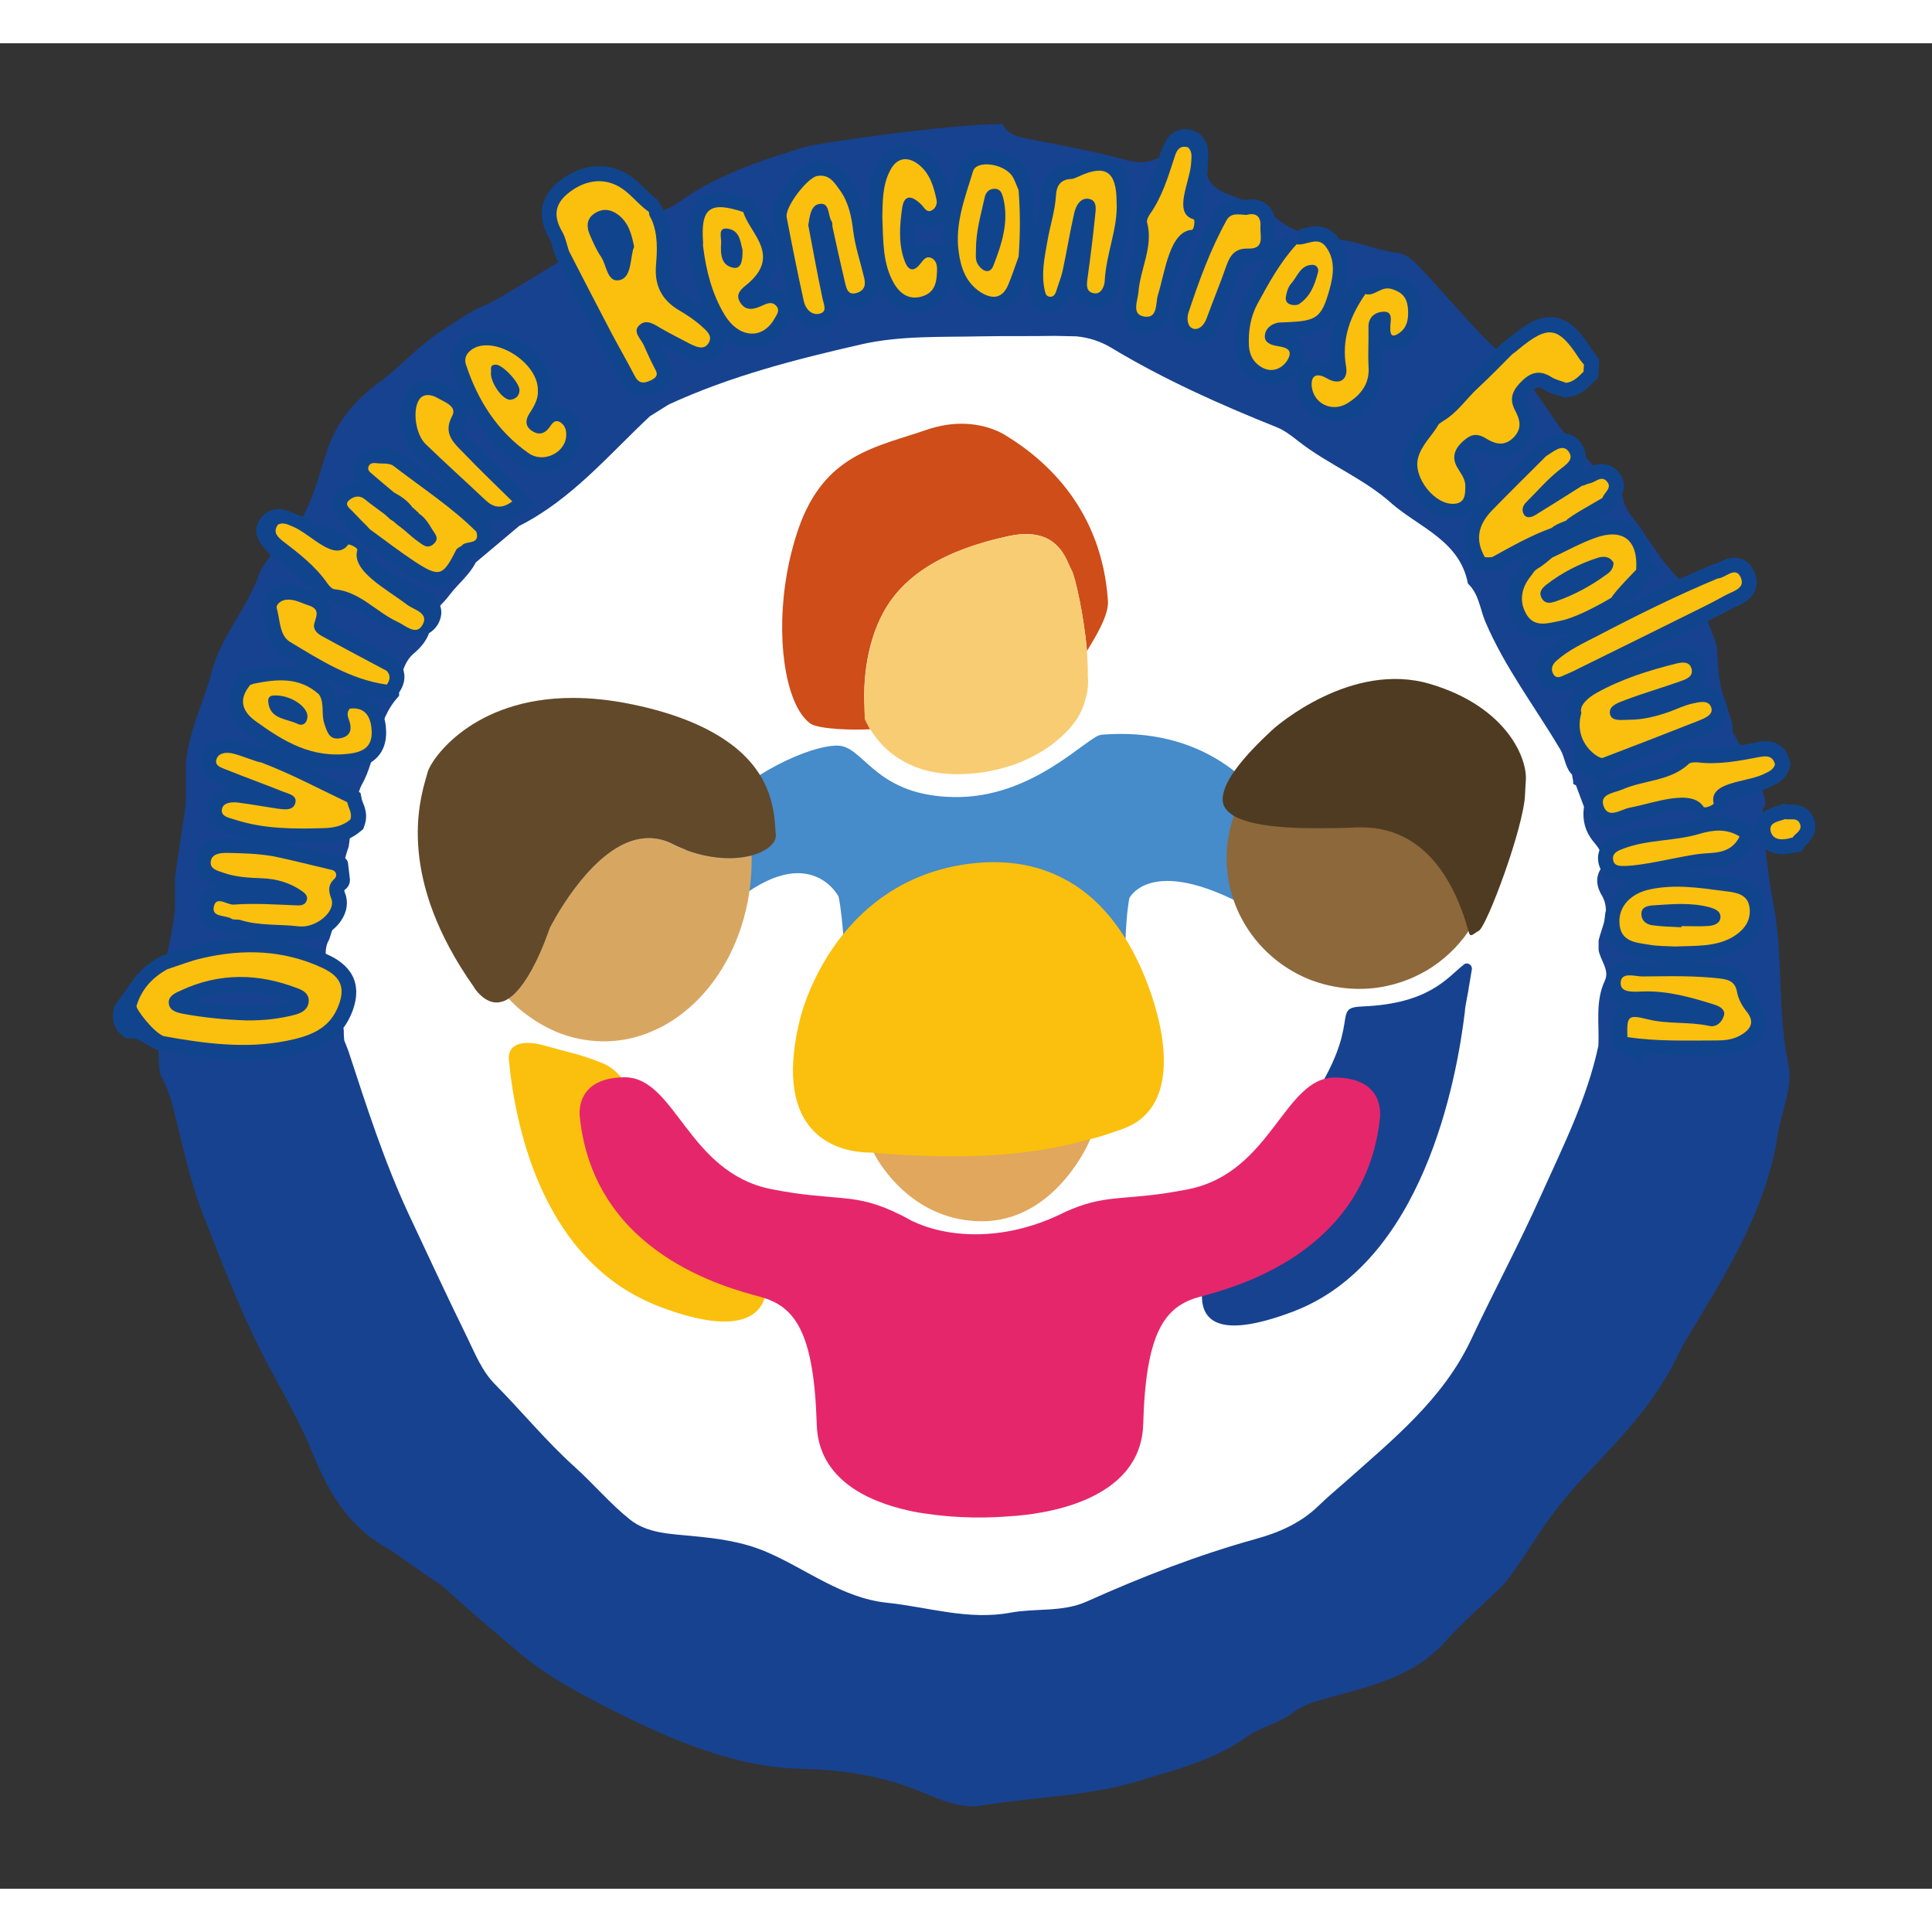 <?xml version="1.0" encoding="UTF-8"?>
<svg xmlns="http://www.w3.org/2000/svg" xmlns:xlink="http://www.w3.org/1999/xlink" width="67px" height="67px" viewBox="0 0 67 64" version="1.1">
<rect x="0" y="0" width="67" height="64" fill="#333333" stroke="none"/>
<g id="surface1">
<path style=" stroke:none;fill-rule:nonzero;fill:rgb(100%,100%,100%);fill-opacity:1;" d="M 60.156 30.598 C 60.156 44.809 48.516 56.332 34.152 56.332 C 19.789 56.332 8.148 44.809 8.148 30.598 C 8.148 16.383 19.789 4.863 34.152 4.863 C 48.516 4.863 60.156 16.383 60.156 30.598 Z M 60.156 30.598 "/>
<path style=" stroke:none;fill-rule:nonzero;fill:rgb(27.451%,54.51%,79.216%);fill-opacity:1;" d="M 38.195 23.98 C 37.715 24.02 35.84 26.195 33.074 26.141 C 30.469 26.098 30.012 24.547 29.195 24.375 C 28.691 24.25 26.836 24.762 24.895 26.453 C 22.949 28.148 22.289 32.645 25.148 30.062 C 28.008 27.484 29.082 29.594 29.082 29.594 C 29.434 31.375 29.285 35.066 29.285 35.066 L 39.121 35.34 C 39.121 35.34 38.848 31.375 39.164 29.652 C 39.164 29.645 39.887 28.133 43.223 29.93 C 46.398 31.629 45.086 23.41 38.195 23.98 Z M 38.195 23.98 "/>
<path style=" stroke:none;fill-rule:nonzero;fill:rgb(9.02%,25.882%,56.078%);fill-opacity:1;" d="M 51.043 32.113 C 51.062 31.957 50.883 31.852 50.766 31.949 C 50.188 32.402 49.57 33.309 47.254 33.402 C 46.105 33.449 47.32 33.895 45.414 36.758 C 45.293 36.922 45.176 37.094 45.055 37.27 C 44.934 37.434 44.801 37.605 44.648 37.785 C 44.207 38.324 43.863 38.84 43.598 39.312 C 42.277 41.102 39.48 46.012 44.844 43.984 C 49.34 42.281 50.508 36.008 50.801 33.582 C 50.801 33.41 50.938 32.816 50.93 32.785 Z M 51.043 32.113 "/>
<path style=" stroke:none;fill-rule:nonzero;fill:rgb(98.431%,75.294%,5.098%);fill-opacity:1;" d="M 18.832 34.746 C 18.219 34.578 17.586 34.645 17.648 35.273 C 17.895 37.777 18.906 42.312 22.891 43.82 C 28.496 45.945 26.539 40.789 24.691 40.055 C 21.758 38.883 22.59 36.031 20.844 35.348 C 20.129 35.066 19.828 35.023 18.832 34.746 Z M 18.832 34.746 "/>
<path style=" stroke:none;fill-rule:nonzero;fill:rgb(90.196%,14.902%,41.961%);fill-opacity:1;" d="M 46.301 35.867 C 44.523 35.852 44.109 39.164 41.207 39.742 C 39.113 40.16 38.469 39.891 37.16 40.434 C 37.109 40.457 37.055 40.48 37.004 40.5 C 36.988 40.508 36.973 40.516 36.965 40.516 C 36.945 40.523 36.93 40.531 36.906 40.547 C 36.891 40.555 36.875 40.562 36.859 40.566 C 36.84 40.582 36.816 40.59 36.785 40.605 C 34.699 41.602 32.758 41.398 31.602 40.828 C 31.535 40.789 31.465 40.754 31.398 40.715 C 31.391 40.715 31.391 40.711 31.383 40.711 C 31.332 40.68 31.277 40.648 31.227 40.629 C 29.605 39.816 29.059 40.195 26.746 39.738 C 23.836 39.156 23.43 35.848 21.652 35.859 C 19.875 35.875 20.109 37.25 20.109 37.25 C 20.609 41.984 25.188 43.152 26.379 43.477 C 27.574 43.805 28.227 44.703 28.324 47.895 C 28.375 49.797 30.102 50.57 31.488 50.879 C 31.496 50.879 31.723 50.941 32.105 50.992 C 32.113 50.992 32.113 50.992 32.121 50.992 C 32.75 51.09 33.801 51.184 35.023 51.082 C 36.051 51.023 39.562 50.621 39.645 47.895 C 39.734 44.703 40.387 43.805 41.59 43.477 C 42.781 43.152 47.359 41.984 47.859 37.25 C 47.844 37.258 48.078 35.883 46.301 35.867 Z M 46.301 35.867 "/>
<path style=" stroke:none;fill-rule:nonzero;fill:rgb(9.02%,25.882%,56.078%);fill-opacity:1;" d="M 61.148 26.504 C 61.539 26.371 60.27 24.219 60.074 23.855 C 60.121 23.594 59.992 23.363 59.926 23.121 C 59.863 22.941 59.805 22.758 59.746 22.57 C 59.566 22.016 59.586 21.426 59.527 20.855 C 59.527 20.855 58.852 18.953 58.598 18.887 C 58.207 18.613 57.922 18.25 57.629 17.887 C 57.426 17.598 57.23 17.312 57.027 17.023 C 56.82 16.637 56.457 16.348 56.316 15.918 C 56.258 15.578 56.113 15.293 55.805 15.117 C 55.305 14.797 54.98 14.301 54.555 13.898 C 54.379 13.676 54.215 13.453 54.035 13.238 C 53.895 13.059 52.535 10.871 52.121 11.004 C 52.086 10.906 52.078 10.781 52 10.723 C 51.043 9.836 50.23 8.828 49.34 7.879 C 49.105 7.625 48.797 7.305 48.5 7.277 C 47.77 7.195 47.109 6.859 46.383 6.809 C 45.691 6.684 44.988 6.621 44.402 6.176 C 44.055 5.918 43.703 5.664 43.27 5.547 C 42.789 5.211 42.047 5.242 41.844 4.527 C 41.82 4.121 40.215 3.859 40.066 4.023 C 39.57 4.246 39.129 4.062 38.641 3.941 C 37.625 3.684 36.59 3.504 35.562 3.297 C 35.234 3.23 34.926 3.133 34.762 2.801 C 32.953 2.801 28.398 3.453 27.902 3.602 C 26.621 3.988 25.375 4.402 24.203 5.078 C 24.055 5.16 23.91 5.266 23.77 5.359 C 23.41 5.613 23.035 5.859 22.57 5.895 C 22.125 5.836 18.605 8.062 18.352 8.211 C 17.805 8.531 17.27 8.895 16.68 9.148 C 16.234 9.332 15.867 9.629 15.465 9.875 C 14.586 10.402 13.941 11.18 13.129 11.777 C 12.32 12.371 11.688 13.105 11.352 14.098 C 11.016 15.102 10.789 16.172 10.098 17.039 C 9.797 17.105 8.957 18.34 8.98 18.422 C 8.582 19.602 7.676 20.523 7.344 21.793 C 7.074 22.852 6.535 23.863 6.445 24.992 C 6.445 25.457 6.445 25.918 6.445 26.387 C 6.316 27.219 6.199 28.059 6.07 28.891 C 6.07 29.246 6.07 29.602 6.07 29.957 C 6.031 30.688 5.672 32.09 5.672 32.09 C 5.508 32.191 5.387 35.801 5.613 35.852 C 5.746 36.137 5.867 36.41 5.949 36.715 C 6.301 38.02 6.543 39.352 7.047 40.629 C 7.676 42.23 8.281 43.836 9.055 45.371 C 9.633 46.508 10.309 47.598 10.789 48.773 C 11.367 50.199 12.066 51.469 13.488 52.219 C 13.871 52.484 14.254 52.75 14.637 53.02 C 14.93 53.242 15.254 53.406 15.531 53.664 C 16.312 54.398 17.137 55.074 17.953 55.773 C 18.953 56.629 20.109 57.234 21.27 57.824 C 23.348 58.863 25.473 59.789 27.859 59.844 C 29.117 59.871 30.332 60.051 31.535 60.48 C 32.344 60.77 33.176 61.262 34.062 61.113 C 35.871 60.809 37.723 60.801 39.496 60.258 C 40.785 59.863 42.105 59.547 43.215 58.742 C 43.711 58.387 44.328 58.281 44.812 57.91 C 45.188 57.621 45.633 57.496 46.09 57.371 C 47.547 56.969 49.039 56.641 50.117 55.434 C 50.68 54.801 51.328 54.242 51.941 53.648 C 52.34 53.301 52.578 52.832 52.895 52.418 C 53.496 51.43 54.191 50.496 54.98 49.664 C 56.211 48.371 57.434 47.102 58.199 45.477 C 58.328 45.199 58.484 44.941 58.641 44.68 C 59.934 42.543 61.246 40.418 61.645 37.895 C 61.77 37.062 62.184 36.18 62.02 35.414 C 61.613 33.516 61.867 31.57 61.469 29.684 C 61.387 29.371 61.059 26.805 61.148 26.504 Z M 10.078 17.145 C 10 17.16 9.957 17.188 9.926 17.219 C 9.957 17.188 10.008 17.164 10.078 17.145 Z M 53.441 39.953 C 52.684 41.645 51.801 43.285 51.012 44.965 C 50.043 47.02 48.316 48.41 46.676 49.871 C 46.352 50.152 46.023 50.43 45.715 50.73 C 45.105 51.32 44.348 51.652 43.531 51.875 C 41.52 52.434 39.578 53.191 37.68 54.043 C 36.848 54.414 35.93 54.266 35.066 54.422 C 33.582 54.703 32.188 54.23 30.762 54.082 C 29.195 53.918 27.969 52.914 26.582 52.32 C 25.734 51.957 24.863 51.848 23.988 51.766 C 23.23 51.691 22.441 51.676 21.84 51.191 C 21.156 50.645 20.586 49.961 19.934 49.375 C 18.945 48.484 18.105 47.457 17.176 46.516 C 16.715 46.055 16.477 45.445 16.199 44.875 C 15.508 43.465 14.848 42.047 14.18 40.621 C 13.332 38.801 12.719 36.895 12.094 34.984 C 12.051 34.852 11.988 34.719 11.938 34.578 C 11.93 34.488 11.922 34.406 11.922 34.316 C 11.969 33.828 10.977 31.809 11.398 31.117 C 11.434 31.102 12.004 29.148 11.855 29.082 C 11.809 28.652 12.094 27.852 12.094 27.852 C 12.094 27.852 12.305 26.156 12.539 25.727 C 13.094 24.754 13.012 23.516 13.828 22.645 C 13.863 22.602 13.828 22.488 13.82 22.398 C 13.926 21.941 13.977 21.449 14.398 21.121 C 14.699 20.855 14.914 20.543 14.953 20.129 C 14.977 19.676 15.367 19.453 15.59 19.133 C 15.883 18.746 16.281 18.441 16.5 18.004 C 17 17.582 17.504 17.164 18 16.742 C 19.816 15.828 21.098 14.285 22.539 12.934 C 22.758 12.801 22.965 12.668 23.184 12.531 C 25.312 11.547 27.582 10.965 29.855 10.445 C 31.219 10.133 32.629 10.195 34.023 10.164 C 34.871 10.148 35.727 10.164 36.574 10.148 L 37.332 10.164 C 37.762 10.207 38.168 10.336 38.535 10.559 C 40.359 11.656 42.293 12.523 44.266 13.312 C 44.551 13.422 44.801 13.625 45.047 13.816 C 46.074 14.617 47.32 15.102 48.289 15.984 C 49.258 16.809 50.629 17.27 50.906 18.738 C 51.289 19.098 51.32 19.609 51.508 20.055 C 52.184 21.645 53.23 23.008 54.102 24.48 C 54.273 24.754 54.27 25.117 54.516 25.363 C 54.531 25.445 54.547 25.531 54.559 25.613 C 54.539 25.688 54.582 25.711 54.645 25.727 L 54.656 25.742 C 54.746 25.984 54.84 26.23 54.93 26.477 C 54.867 26.945 54.973 27.359 55.289 27.723 C 55.5 27.977 55.664 28.242 55.535 28.594 C 55.305 28.934 55.371 29.27 55.574 29.594 C 55.852 30.129 55.559 30.613 55.438 31.109 C 55.438 31.219 55.438 31.332 55.438 31.441 C 55.492 31.801 55.828 32.133 55.656 32.504 C 55.312 33.238 55.469 34.012 55.43 34.77 C 55.039 36.602 54.199 38.266 53.441 39.953 Z M 53.441 39.953 "/>
<path style=" stroke:none;fill-rule:nonzero;fill:rgb(6.275%,27.059%,55.686%);fill-opacity:1;" d="M 8.426 35.254 C 7.52 35.254 6.633 35.125 5.574 34.941 L 5.531 34.934 L 5.484 34.918 C 5.312 34.852 5.16 34.762 5.027 34.688 C 4.832 34.57 4.703 34.504 4.578 34.504 L 4.367 34.508 L 4.215 34.383 C 3.828 34.055 3.918 33.633 3.961 33.449 C 3.969 33.426 3.969 33.402 3.977 33.383 L 4.562 32.562 C 4.793 32.207 5.125 31.91 5.543 31.68 L 5.59 31.66 L 5.641 31.645 C 5.762 31.605 5.883 31.562 6.008 31.516 C 6.293 31.422 6.586 31.316 6.902 31.25 C 7.52 31.109 8.125 31.035 8.695 31.035 C 9.648 31.035 10.555 31.234 11.398 31.621 C 12.305 32.043 12.574 32.758 12.176 33.684 C 11.758 34.656 10.895 34.949 10.023 35.117 C 9.512 35.199 8.996 35.254 8.426 35.254 Z M 8.613 33.375 C 9.133 33.375 9.59 33.32 10.016 33.211 C 9.438 32.996 8.867 32.891 8.32 32.891 C 7.781 32.891 7.246 32.996 6.73 33.203 C 7.316 33.301 7.922 33.359 8.555 33.375 C 8.574 33.375 8.598 33.375 8.613 33.375 Z M 8.613 33.375 "/>
<path style=" stroke:none;fill-rule:nonzero;fill:rgb(98.431%,75.294%,5.098%);fill-opacity:1;" d="M 4.734 33.387 C 4.906 32.809 5.281 32.402 5.801 32.113 C 6.203 31.984 6.602 31.82 7.023 31.727 C 8.441 31.398 9.836 31.441 11.18 32.066 C 11.848 32.379 11.996 32.785 11.703 33.461 C 11.375 34.227 10.668 34.449 9.926 34.598 C 8.5 34.879 7.09 34.688 5.68 34.434 C 5.297 34.285 4.703 33.469 4.734 33.387 Z M 8.547 33.887 C 9.133 33.895 9.707 33.832 10.27 33.68 C 10.504 33.609 10.691 33.484 10.707 33.219 C 10.715 32.973 10.535 32.855 10.34 32.781 C 8.965 32.246 7.609 32.223 6.258 32.855 C 6.062 32.941 5.844 33.047 5.852 33.27 C 5.859 33.535 6.105 33.609 6.34 33.656 C 7.059 33.789 7.797 33.863 8.547 33.887 Z M 8.547 33.887 "/>
<path style=" stroke:none;fill-rule:nonzero;fill:rgb(6.275%,27.059%,55.686%);fill-opacity:1;" d="M 58.059 31.836 C 57.988 31.828 57.914 31.828 57.84 31.828 C 57.629 31.82 57.383 31.812 57.133 31.77 C 57.09 31.762 57.043 31.754 57 31.746 C 56.57 31.68 55.688 31.547 55.648 30.5 C 55.617 29.691 56.211 29.023 57.109 28.828 C 57.441 28.762 57.785 28.727 58.16 28.727 C 58.703 28.727 59.234 28.801 59.746 28.867 L 59.918 28.891 C 60.285 28.934 61.051 29.039 61.184 29.848 C 61.289 30.516 60.977 31.086 60.285 31.465 C 59.684 31.793 59.07 31.809 58.469 31.82 C 58.355 31.82 58.246 31.828 58.125 31.828 L 58.094 31.828 Z M 58.059 31.836 "/>
<path style=" stroke:none;fill-rule:nonzero;fill:rgb(98.431%,75.294%,5.098%);fill-opacity:1;" d="M 58.086 31.324 C 57.84 31.309 57.523 31.316 57.215 31.266 C 56.742 31.184 56.18 31.176 56.16 30.484 C 56.137 29.914 56.578 29.477 57.215 29.344 C 58.086 29.156 58.941 29.289 59.797 29.402 C 60.156 29.445 60.594 29.484 60.668 29.945 C 60.75 30.449 60.449 30.797 60.031 31.027 C 59.438 31.34 58.785 31.293 58.086 31.324 Z M 58.312 30.656 C 58.312 30.641 58.312 30.633 58.312 30.617 C 58.621 30.617 58.934 30.633 59.242 30.613 C 59.422 30.598 59.641 30.543 59.664 30.32 C 59.676 30.094 59.477 30.02 59.293 29.965 C 58.641 29.789 57.98 29.855 57.32 29.898 C 57.133 29.914 56.922 29.949 56.922 30.195 C 56.922 30.434 57.098 30.566 57.32 30.59 C 57.652 30.633 57.98 30.641 58.312 30.656 Z M 58.312 30.656 "/>
<path style=" stroke:none;fill-rule:nonzero;fill:rgb(6.275%,27.059%,55.686%);fill-opacity:1;" d="M 55.895 27.195 C 55.512 27.195 55.219 26.957 55.102 26.566 C 55.004 26.223 55.102 25.906 55.371 25.688 C 55.535 25.562 55.73 25.504 55.895 25.453 C 55.957 25.43 56.016 25.414 56.062 25.398 C 56.383 25.258 56.707 25.184 57.02 25.109 C 57.492 25 57.906 24.902 58.215 24.613 C 58.348 24.484 58.543 24.418 58.777 24.418 C 58.828 24.418 58.883 24.418 58.926 24.426 C 59.062 24.441 59.191 24.449 59.34 24.449 C 59.852 24.449 60.359 24.352 60.895 24.25 L 60.914 24.242 C 61.004 24.227 61.109 24.203 61.223 24.203 C 61.656 24.203 61.965 24.457 62.062 24.879 L 62.094 25 L 62.062 25.117 C 61.949 25.539 61.613 25.688 61.426 25.77 C 61.402 25.777 61.387 25.785 61.367 25.801 C 61.141 25.906 60.914 25.973 60.699 26.039 C 60.254 26.172 59.977 26.262 59.805 26.527 C 59.633 26.789 59.309 26.816 59.184 26.816 C 59.055 26.816 58.934 26.789 58.836 26.742 C 58.656 26.652 58.484 26.609 58.281 26.609 C 57.98 26.609 57.66 26.707 57.32 26.809 C 57.098 26.879 56.855 26.953 56.609 27.004 C 56.578 27.012 56.512 27.031 56.457 27.055 C 56.301 27.121 56.105 27.195 55.895 27.195 Z M 55.895 27.195 "/>
<path style=" stroke:none;fill-rule:nonzero;fill:rgb(98.431%,75.294%,5.098%);fill-opacity:1;" d="M 61.555 25.008 C 61.492 25.223 61.297 25.273 61.141 25.355 C 60.539 25.637 59.242 25.609 59.43 26.371 C 59.391 26.426 59.16 26.527 59.086 26.492 C 58.672 25.824 57.359 26.352 56.504 26.512 C 56.203 26.574 55.754 26.922 55.602 26.426 C 55.484 26.031 55.977 26 56.27 25.875 C 57.02 25.547 57.922 25.594 58.566 24.992 C 58.625 24.934 58.77 24.934 58.867 24.938 C 59.594 25.027 60.309 24.887 61.012 24.754 C 61.23 24.715 61.477 24.688 61.555 25.008 Z M 61.555 25.008 "/>
<path style=" stroke:none;fill-rule:nonzero;fill:rgb(6.275%,27.059%,55.686%);fill-opacity:1;" d="M 56.301 29.051 C 55.617 29.051 55.461 28.598 55.43 28.406 C 55.379 28.125 55.477 27.855 55.691 27.68 C 55.828 27.566 55.977 27.508 56.09 27.465 C 56.625 27.254 57.164 27.188 57.688 27.121 C 58.078 27.078 58.445 27.031 58.793 26.93 C 59.008 26.863 59.309 26.789 59.617 26.789 C 59.969 26.789 60.293 26.879 60.609 27.062 L 61.012 27.309 L 60.809 27.73 C 60.422 28.523 59.676 28.578 59.234 28.605 C 59.145 28.613 59.055 28.621 58.98 28.629 C 58.641 28.672 58.32 28.742 57.965 28.816 C 57.645 28.883 57.312 28.949 56.969 29 C 56.805 29.023 56.609 29.051 56.406 29.051 L 56.383 29.051 C 56.348 29.051 56.324 29.051 56.301 29.051 Z M 56.301 29.051 "/>
<path style=" stroke:none;fill-rule:nonzero;fill:rgb(98.431%,75.294%,5.098%);fill-opacity:1;" d="M 60.328 27.508 C 60.008 28.16 59.383 28.051 58.898 28.117 C 58.223 28.215 57.562 28.383 56.887 28.48 C 56.723 28.504 56.555 28.523 56.391 28.531 C 56.203 28.531 55.977 28.555 55.941 28.316 C 55.902 28.086 56.105 28.004 56.277 27.938 C 57.133 27.605 58.062 27.68 58.934 27.418 C 59.398 27.285 59.852 27.219 60.328 27.508 Z M 60.328 27.508 "/>
<path style=" stroke:none;fill-rule:nonzero;fill:rgb(6.275%,27.059%,55.686%);fill-opacity:1;" d="M 61.809 28.125 C 61.352 28.125 60.996 27.855 60.898 27.426 C 60.832 27.121 60.938 26.832 61.18 26.652 C 61.32 26.543 61.484 26.5 61.613 26.461 C 61.652 26.453 61.688 26.438 61.711 26.43 L 61.859 26.371 L 61.996 26.402 C 62.012 26.402 62.031 26.402 62.047 26.402 C 62.078 26.402 62.117 26.402 62.145 26.402 C 62.59 26.402 62.789 26.66 62.867 26.816 C 63.039 27.168 62.965 27.492 62.633 27.797 C 62.617 27.812 62.602 27.828 62.598 27.836 L 62.477 28.027 L 62.227 28.066 C 62.223 28.066 62.223 28.066 62.215 28.066 C 62.078 28.102 61.941 28.125 61.809 28.125 Z M 61.809 28.125 "/>
<path style=" stroke:none;fill-rule:nonzero;fill:rgb(98.431%,75.294%,5.098%);fill-opacity:1;" d="M 61.906 26.906 C 62.078 26.945 62.305 26.84 62.41 27.047 C 62.535 27.301 62.258 27.391 62.16 27.551 C 62.137 27.551 62.125 27.551 62.102 27.559 C 61.801 27.648 61.477 27.641 61.402 27.316 C 61.344 27.012 61.688 26.988 61.906 26.906 Z M 61.906 26.906 "/>
<path style=" stroke:none;fill-rule:nonzero;fill:rgb(6.275%,27.059%,55.686%);fill-opacity:1;" d="M 15.164 18.844 C 14.816 18.844 14.488 18.652 14.098 18.391 C 13.715 18.145 13.355 17.871 13.004 17.609 C 12.957 17.582 12.914 17.543 12.875 17.516 L 12.824 17.566 L 12.387 17.137 L 11.824 16.578 L 11.84 16.57 C 11.832 16.562 11.832 16.562 11.824 16.559 C 11.719 16.461 11.523 16.273 11.523 15.977 C 11.523 15.801 11.598 15.621 11.75 15.488 C 11.945 15.309 12.176 15.207 12.418 15.207 C 12.426 15.207 12.434 15.207 12.441 15.207 C 12.266 15.004 12.223 14.789 12.297 14.551 C 12.395 14.246 12.664 14.055 13.004 14.055 C 13.062 14.055 13.113 14.062 13.16 14.062 C 13.191 14.062 13.234 14.07 13.281 14.07 C 13.469 14.07 13.754 14.078 14.016 14.277 C 14.277 14.477 14.547 14.68 14.809 14.871 C 15.523 15.398 16.258 15.941 16.91 16.594 L 17 16.691 L 17.039 16.816 C 17.113 17.078 17.09 17.301 16.98 17.484 C 16.805 17.754 16.527 17.805 16.379 17.832 C 16.371 17.832 16.371 17.832 16.363 17.832 L 16.34 17.848 C 16.312 17.871 16.281 17.887 16.258 17.902 C 15.996 18.375 15.727 18.844 15.164 18.844 Z M 15.164 18.844 "/>
<path style=" stroke:none;fill-rule:nonzero;fill:rgb(98.431%,75.294%,5.098%);fill-opacity:1;" d="M 13.664 15.578 C 13.414 15.367 13.16 15.16 12.914 14.945 C 12.836 14.879 12.738 14.812 12.777 14.691 C 12.824 14.539 12.973 14.551 13.086 14.566 C 13.289 14.59 13.504 14.539 13.676 14.68 C 14.637 15.422 15.66 16.082 16.52 16.941 C 16.664 17.426 16.137 17.227 16.012 17.426 C 15.945 17.469 15.852 17.508 15.816 17.574 C 15.359 18.488 15.238 18.531 14.375 17.969 C 13.844 17.617 13.34 17.227 12.828 16.855 C 12.801 16.824 12.77 16.793 12.746 16.773 L 12.754 16.773 C 12.582 16.602 12.41 16.43 12.246 16.254 C 12.148 16.141 11.93 16.016 12.094 15.859 C 12.23 15.734 12.441 15.645 12.648 15.812 C 12.867 15.992 13.102 16.156 13.332 16.328 C 13.398 16.387 13.461 16.445 13.527 16.504 C 13.566 16.527 13.602 16.559 13.641 16.578 C 13.691 16.625 13.738 16.66 13.789 16.707 C 13.859 16.758 13.918 16.801 13.984 16.855 C 14.156 16.996 14.316 17.152 14.496 17.277 C 14.652 17.383 14.816 17.559 15.035 17.367 C 15.262 17.164 15.074 17.008 14.977 16.84 C 14.855 16.633 14.719 16.43 14.512 16.297 C 14.512 16.262 14.488 16.238 14.449 16.238 C 14.434 16.199 14.414 16.172 14.367 16.164 C 14.367 16.133 14.352 16.117 14.316 16.113 C 14.145 15.867 13.91 15.711 13.664 15.578 Z M 13.664 15.578 "/>
<path style=" stroke:none;fill-rule:nonzero;fill:rgb(6.275%,27.059%,55.686%);fill-opacity:1;" d="M 14.43 20.574 C 14.246 20.574 14.055 20.527 13.844 20.434 C 13.512 20.293 13.203 20.121 12.906 19.957 L 12.762 19.883 C 12.664 19.832 12.59 19.773 12.531 19.719 C 12.516 19.703 12.484 19.684 12.469 19.676 C 11.508 19.512 10.836 18.941 10.234 18.43 C 9.984 18.219 9.746 18.02 9.5 17.848 L 9.453 17.82 L 9.414 17.781 C 9.402 17.766 9.387 17.754 9.371 17.738 C 9.324 17.691 9.273 17.641 9.223 17.574 C 9.207 17.559 9.191 17.543 9.176 17.523 C 8.852 17.164 8.801 16.816 9.027 16.496 C 9.176 16.281 9.402 16.156 9.656 16.156 C 9.852 16.156 10.008 16.223 10.129 16.273 L 10.16 16.289 C 10.258 16.328 10.355 16.371 10.457 16.41 C 10.504 16.422 10.555 16.445 10.602 16.461 L 10.797 16.535 L 10.879 16.711 C 10.879 16.711 10.887 16.719 10.895 16.719 C 11.848 16.742 12.426 17.336 12.883 17.812 C 12.973 17.906 13.062 17.996 13.152 18.086 C 13.34 18.266 13.602 18.383 13.871 18.504 C 14.145 18.621 14.422 18.746 14.684 18.949 C 14.699 18.953 14.734 18.977 14.766 19 C 14.879 19.066 15.035 19.156 15.156 19.312 C 15.344 19.555 15.352 19.859 15.188 20.148 C 15.027 20.418 14.758 20.574 14.43 20.574 Z M 14.43 20.574 "/>
<path style=" stroke:none;fill-rule:nonzero;fill:rgb(6.275%,27.059%,55.686%);fill-opacity:1;" d="M 13.34 22.758 C 12.078 22.578 11.043 21.961 10.047 21.359 C 9.957 21.309 9.867 21.258 9.777 21.195 C 9.305 20.914 9.215 20.402 9.152 20.023 C 9.133 19.914 9.117 19.809 9.094 19.727 C 9.039 19.543 9.078 19.332 9.191 19.164 C 9.34 18.949 9.605 18.801 9.883 18.777 C 9.918 18.777 9.957 18.77 9.992 18.77 C 10.27 18.77 10.504 18.859 10.691 18.934 C 10.75 18.953 10.812 18.977 10.863 18.992 C 11.293 19.133 11.434 19.402 11.48 19.602 C 11.516 19.793 11.48 19.965 11.434 20.105 C 11.969 20.402 12.523 20.691 13.055 20.973 C 13.25 21.078 13.453 21.184 13.648 21.293 L 13.715 21.332 L 13.77 21.383 C 14.082 21.703 14.113 22.125 13.836 22.52 L 13.656 22.785 Z M 13.34 22.758 "/>
<path style=" stroke:none;fill-rule:nonzero;fill:rgb(98.431%,75.294%,5.098%);fill-opacity:1;" d="M 13.414 22.242 C 12.156 22.066 11.105 21.391 10.055 20.758 C 9.688 20.535 9.715 19.996 9.598 19.594 C 9.559 19.469 9.746 19.312 9.934 19.297 C 10.219 19.273 10.453 19.414 10.707 19.496 C 11.098 19.625 10.977 19.852 10.902 20.113 C 10.84 20.328 11 20.469 11.164 20.559 C 11.906 20.969 12.656 21.359 13.406 21.762 C 13.559 21.918 13.527 22.082 13.414 22.242 Z M 13.414 22.242 "/>
<path style=" stroke:none;fill-rule:nonzero;fill:rgb(6.275%,27.059%,55.686%);fill-opacity:1;" d="M 22.32 12.273 C 22.09 12.273 21.766 12.184 21.539 11.738 C 21.414 11.492 21.277 11.242 21.145 10.996 C 21.023 10.773 20.895 10.543 20.773 10.32 C 20.414 9.637 20.062 8.938 19.711 8.262 C 19.566 7.98 19.426 7.707 19.281 7.426 L 19.266 7.395 L 19.254 7.359 C 19.223 7.277 19.199 7.195 19.176 7.121 C 19.141 6.988 19.102 6.859 19.051 6.77 C 18.508 5.828 18.906 5.195 19.336 4.832 C 19.777 4.461 20.273 4.262 20.773 4.262 C 21.082 4.262 21.383 4.336 21.66 4.484 C 21.969 4.648 22.191 4.871 22.387 5.062 C 22.523 5.195 22.652 5.324 22.785 5.414 L 23.02 5.797 L 23.215 6.34 C 23.328 6.816 23.305 7.285 23.266 7.738 C 23.223 8.25 23.387 8.566 23.828 8.828 C 24.168 9.02 24.438 9.215 24.668 9.422 L 24.699 9.445 C 24.805 9.531 24.945 9.668 25.043 9.836 C 25.203 10.121 25.18 10.438 24.992 10.707 C 24.836 10.938 24.594 11.055 24.324 11.055 C 24.09 11.055 23.891 10.965 23.707 10.871 L 23.59 10.809 C 23.363 10.691 23.133 10.574 22.898 10.445 C 22.973 10.625 23.055 10.789 23.137 10.953 C 23.145 10.965 23.16 10.988 23.168 11.004 C 23.234 11.129 23.371 11.367 23.281 11.656 C 23.223 11.855 23.07 12.012 22.848 12.133 C 22.645 12.227 22.477 12.273 22.32 12.273 Z M 22.32 12.273 "/>
<path style=" stroke:none;fill-rule:nonzero;fill:rgb(98.431%,75.294%,5.098%);fill-opacity:1;" d="M 22.5 5.844 C 22.508 5.887 22.516 5.934 22.523 5.977 C 22.547 6.02 22.574 6.074 22.598 6.117 C 22.816 6.621 22.793 7.164 22.75 7.691 C 22.688 8.398 22.949 8.91 23.559 9.266 C 23.82 9.422 24.086 9.594 24.316 9.801 C 24.488 9.957 24.746 10.148 24.559 10.418 C 24.398 10.648 24.145 10.527 23.934 10.426 C 23.605 10.254 23.281 10.09 22.957 9.906 C 22.703 9.758 22.426 9.547 22.18 9.77 C 21.914 10.008 22.23 10.246 22.328 10.477 C 22.434 10.715 22.539 10.953 22.66 11.188 C 22.75 11.375 22.898 11.523 22.59 11.68 C 22.305 11.82 22.141 11.797 22 11.516 C 21.75 11.031 21.48 10.566 21.227 10.09 C 20.723 9.133 20.227 8.168 19.73 7.203 C 19.656 6.98 19.613 6.734 19.492 6.527 C 19.215 6.043 19.207 5.629 19.664 5.234 C 20.227 4.758 20.867 4.656 21.414 4.945 C 21.848 5.168 22.109 5.582 22.5 5.844 Z M 21.992 7.062 C 21.906 6.629 21.805 6.223 21.43 5.941 C 21.164 5.746 20.887 5.723 20.617 5.902 C 20.324 6.094 20.34 6.387 20.461 6.66 C 20.574 6.918 20.691 7.188 20.852 7.418 C 21.039 7.707 21.055 8.285 21.465 8.219 C 21.863 8.152 21.855 7.609 21.938 7.23 C 21.945 7.172 21.969 7.113 21.992 7.062 Z M 21.992 7.062 "/>
<path style=" stroke:none;fill-rule:nonzero;fill:rgb(6.275%,27.059%,55.686%);fill-opacity:1;" d="M 50.391 16.484 C 49.922 16.484 49.449 16.223 49.082 15.762 C 48.707 15.293 48.559 14.73 48.672 14.27 C 48.777 13.855 49 13.559 49.203 13.297 C 49.293 13.18 49.375 13.066 49.445 12.957 L 49.465 12.918 L 49.488 12.891 C 49.535 12.828 49.555 12.801 49.609 12.762 L 49.625 12.746 L 49.797 12.645 C 50.043 12.496 50.254 12.266 50.473 12.027 C 50.613 11.871 50.758 11.715 50.922 11.559 C 51.191 11.316 51.445 11.055 51.719 10.781 C 51.836 10.66 51.957 10.535 52.078 10.418 L 52.098 10.395 L 52.129 10.371 C 52.16 10.352 52.184 10.336 52.211 10.312 C 52.266 10.277 52.316 10.23 52.363 10.195 C 52.871 9.777 53.301 9.496 53.758 9.496 C 54.426 9.496 54.852 10.066 55.227 10.652 C 55.25 10.684 55.273 10.723 55.305 10.758 C 55.316 10.781 55.34 10.805 55.355 10.824 L 55.461 10.973 L 55.422 11.598 L 55.281 11.738 C 55.266 11.754 55.242 11.77 55.227 11.789 C 55.039 11.977 54.793 12.223 54.371 12.273 L 54.246 12.289 L 54.125 12.242 C 54.086 12.227 54.035 12.215 53.984 12.199 C 53.84 12.152 53.668 12.102 53.512 12 C 53.414 11.93 53.359 11.93 53.344 11.93 C 53.316 11.93 53.246 11.961 53.156 12.051 C 52.902 12.297 52.934 12.348 52.992 12.465 C 53.129 12.719 53.488 13.402 52.828 14.039 C 52.602 14.262 52.324 14.383 52.031 14.383 C 51.711 14.383 51.438 14.242 51.242 14.121 C 51.215 14.105 51.199 14.094 51.184 14.094 C 51.16 14.105 51.133 14.129 51.062 14.188 C 50.914 14.328 50.938 14.375 50.98 14.441 C 51.004 14.477 51.027 14.516 51.055 14.559 C 51.176 14.754 51.34 15.012 51.336 15.363 L 51.336 15.391 C 51.328 15.637 51.32 16.379 50.508 16.469 C 50.473 16.477 50.434 16.484 50.391 16.484 Z M 50.391 16.484 "/>
<path style=" stroke:none;fill-rule:nonzero;fill:rgb(98.431%,75.294%,5.098%);fill-opacity:1;" d="M 54.93 11.145 C 54.922 11.227 54.922 11.309 54.914 11.391 C 54.742 11.559 54.574 11.746 54.312 11.777 C 54.141 11.707 53.945 11.672 53.797 11.574 C 53.422 11.336 53.113 11.391 52.797 11.695 C 52.488 11.992 52.309 12.289 52.535 12.719 C 52.707 13.047 52.812 13.355 52.469 13.691 C 52.121 14.023 51.777 13.855 51.523 13.699 C 51.16 13.477 50.945 13.609 50.711 13.824 C 50.449 14.07 50.336 14.359 50.531 14.699 C 50.652 14.914 50.824 15.109 50.816 15.367 C 50.809 15.629 50.824 15.926 50.457 15.969 C 49.773 16.043 49.008 15.066 49.172 14.402 C 49.293 13.922 49.66 13.625 49.887 13.223 L 49.918 13.188 C 49.969 13.156 50.012 13.125 50.066 13.09 C 50.547 12.801 50.855 12.324 51.266 11.945 C 51.672 11.574 52.047 11.176 52.438 10.789 C 52.52 10.73 52.602 10.668 52.676 10.602 C 53.703 9.758 54.043 9.816 54.777 10.953 C 54.824 11.02 54.875 11.078 54.93 11.145 Z M 54.93 11.145 "/>
<path style=" stroke:none;fill-rule:nonzero;fill:rgb(6.275%,27.059%,55.686%);fill-opacity:1;" d="M 53.496 20.641 C 52.934 20.641 52.633 20.32 52.473 20.055 C 52.121 19.453 52.195 18.762 52.664 18.168 C 52.691 18.129 52.723 18.086 52.754 18.051 C 52.766 18.027 52.781 18.004 52.797 17.98 L 52.836 17.93 L 53.023 17.781 L 53.09 17.746 C 53.23 17.672 53.352 17.609 53.406 17.531 L 53.48 17.418 L 53.609 17.359 C 53.758 17.293 53.906 17.211 54.059 17.137 C 54.402 16.965 54.762 16.785 55.152 16.645 C 55.43 16.551 55.688 16.496 55.926 16.496 C 56.309 16.496 56.637 16.633 56.879 16.883 C 57.133 17.152 57.27 17.523 57.277 17.996 L 57.613 18.234 L 57.105 18.656 C 56.992 18.754 56.938 18.812 56.93 18.867 L 56.895 19.035 L 56.66 19.238 L 56.527 19.266 C 56.488 19.273 56.438 19.289 56.355 19.438 L 56.227 19.684 L 56 19.711 C 55.812 19.785 55.617 19.898 55.422 20.008 C 55.07 20.211 54.672 20.434 54.199 20.523 C 54.156 20.527 54.109 20.535 54.066 20.551 C 53.895 20.602 53.703 20.641 53.496 20.641 Z M 53.496 20.641 "/>
<path style=" stroke:none;fill-rule:nonzero;fill:rgb(98.431%,75.294%,5.098%);fill-opacity:1;" d="M 54.102 20.031 C 53.676 20.113 53.211 20.277 52.934 19.801 C 52.676 19.363 52.754 18.895 53.074 18.496 C 53.129 18.43 53.172 18.359 53.219 18.301 C 53.246 18.281 53.277 18.25 53.309 18.227 C 53.504 18.125 53.824 17.84 53.824 17.84 C 54.32 17.609 54.809 17.336 55.324 17.152 C 56.277 16.809 56.805 17.227 56.742 18.234 L 56.734 18.266 C 56.734 18.266 56 19.008 55.887 19.223 C 55.895 19.223 54.762 19.906 54.102 20.031 Z M 55.957 18.02 C 55.836 17.797 55.625 17.773 55.395 17.848 C 54.762 18.055 54.172 18.355 53.645 18.762 C 53.488 18.879 53.352 19.027 53.457 19.23 C 53.578 19.469 53.797 19.414 53.996 19.34 C 54.605 19.125 55.168 18.82 55.688 18.441 C 55.82 18.355 55.949 18.242 55.957 18.02 Z M 55.957 18.02 "/>
<path style=" stroke:none;fill-rule:nonzero;fill:rgb(6.275%,27.059%,55.686%);fill-opacity:1;" d="M 54.02 22.496 C 53.742 22.496 53.504 22.34 53.375 22.074 C 53.195 21.711 53.293 21.324 53.613 21.035 C 54.035 20.664 54.508 20.426 54.965 20.188 C 55.027 20.156 55.086 20.129 55.145 20.098 C 56.465 19.414 57.891 18.703 59.363 18.094 L 59.445 18.055 L 59.504 18.055 C 59.527 18.051 59.578 18.02 59.609 18.004 C 59.746 17.938 59.926 17.84 60.141 17.84 C 60.285 17.84 60.645 17.887 60.832 18.324 C 60.984 18.656 60.93 18.992 60.691 19.238 C 60.539 19.395 60.344 19.477 60.195 19.543 C 60.141 19.562 60.082 19.594 60.051 19.609 C 59.895 19.699 59.738 19.777 59.578 19.859 C 59.512 19.891 59.453 19.926 59.383 19.957 L 58.426 20.434 C 57.246 21.02 56.062 21.598 54.883 22.184 C 54.742 22.258 54.59 22.316 54.461 22.379 L 54.434 22.391 C 54.344 22.43 54.199 22.496 54.02 22.496 Z M 54.02 22.496 "/>
<path style=" stroke:none;fill-rule:nonzero;fill:rgb(98.431%,75.294%,5.098%);fill-opacity:1;" d="M 59.566 18.562 C 59.844 18.547 60.18 18.117 60.367 18.523 C 60.547 18.926 60.059 19.008 59.797 19.164 C 59.586 19.281 59.371 19.395 59.152 19.504 C 57.66 20.246 56.16 20.988 54.664 21.723 C 54.539 21.793 54.402 21.844 54.273 21.902 C 54.125 21.969 53.961 22.066 53.855 21.852 C 53.773 21.68 53.84 21.539 53.977 21.414 C 54.395 21.043 54.906 20.805 55.402 20.551 C 56.758 19.84 58.141 19.156 59.566 18.562 Z M 59.566 18.562 "/>
<path style=" stroke:none;fill-rule:nonzero;fill:rgb(6.275%,27.059%,55.686%);fill-opacity:1;" d="M 54.5 25.082 L 54.574 24.73 C 54.656 24.316 54.523 23.906 54.367 23.434 L 54.352 23.387 C 54.191 22.918 54.484 22.43 55.125 22.082 C 56.129 21.523 57.203 21.219 58.027 21.012 C 58.152 20.98 58.266 20.969 58.371 20.969 C 58.777 20.969 59.086 21.203 59.176 21.59 C 59.242 21.871 59.168 22.148 58.965 22.34 C 58.996 22.34 59.031 22.332 59.07 22.332 C 59.461 22.332 59.762 22.547 59.863 22.906 C 59.953 23.215 59.852 23.527 59.57 23.738 C 59.422 23.848 59.25 23.922 59.129 23.965 C 57.98 24.418 56.812 24.871 55.777 25.266 C 55.754 25.273 55.738 25.281 55.715 25.289 L 55.559 25.727 Z M 54.5 25.082 "/>
<path style=" stroke:none;fill-rule:nonzero;fill:rgb(98.431%,75.294%,5.098%);fill-opacity:1;" d="M 54.84 23.223 C 54.754 22.965 55.086 22.684 55.371 22.527 C 56.242 22.043 57.188 21.746 58.148 21.508 C 58.336 21.465 58.598 21.426 58.664 21.703 C 58.723 21.961 58.484 22.051 58.297 22.117 C 57.652 22.348 57 22.535 56.359 22.777 C 56.129 22.867 55.762 22.973 55.836 23.277 C 55.902 23.527 56.258 23.461 56.496 23.461 C 56.977 23.461 57.434 23.344 57.883 23.188 C 58.152 23.09 58.418 22.957 58.695 22.898 C 58.918 22.852 59.258 22.75 59.348 23.047 C 59.422 23.289 59.113 23.41 58.91 23.492 C 57.801 23.93 56.691 24.359 55.574 24.785 C 55.469 24.828 54.539 24.285 54.84 23.223 Z M 54.84 23.223 "/>
<path style=" stroke:none;fill-rule:nonzero;fill:rgb(6.275%,27.059%,55.686%);fill-opacity:1;" d="M 51.184 18.332 L 51.043 18.078 C 50.59 17.285 50.703 16.535 51.387 15.836 C 51.82 15.391 52.266 14.953 52.699 14.523 C 52.887 14.336 53.074 14.152 53.262 13.957 L 53.309 13.914 L 53.367 13.875 C 53.398 13.863 53.434 13.832 53.48 13.801 C 53.668 13.676 53.898 13.527 54.191 13.527 C 54.434 13.527 54.652 13.633 54.801 13.832 C 54.988 14.07 55.004 14.293 54.988 14.441 C 54.965 14.59 54.906 14.715 54.832 14.82 C 54.883 14.797 54.949 14.773 55.027 14.762 C 55.039 14.754 55.062 14.746 55.078 14.73 C 55.184 14.68 55.34 14.59 55.551 14.59 C 55.691 14.59 55.895 14.625 56.082 14.82 C 56.293 15.035 56.473 15.398 56.098 15.895 L 56.105 16.016 L 55.895 16.18 L 55.5 16.477 L 55.289 16.562 C 55.25 16.57 55.234 16.578 55.234 16.578 C 55.242 16.578 55.25 16.562 55.258 16.559 L 54.898 16.801 C 54.77 16.824 54.742 16.859 54.727 16.875 L 54.367 17.07 C 54.336 17.07 54.281 17.086 54.176 17.188 L 54.102 17.262 L 54.004 17.301 C 53.391 17.523 52.828 17.832 52.219 18.16 L 51.91 18.324 L 51.648 18.34 Z M 51.184 18.332 "/>
<path style=" stroke:none;fill-rule:nonzero;fill:rgb(98.431%,75.294%,5.098%);fill-opacity:1;" d="M 54.914 15.34 C 54.988 15.309 55.062 15.273 55.145 15.258 C 55.332 15.219 55.52 14.992 55.707 15.176 C 55.941 15.414 55.633 15.57 55.574 15.762 C 55.438 15.859 54.434 16.395 54.305 16.559 C 54.305 16.559 53.953 16.676 53.809 16.809 C 53.082 17.07 52.422 17.449 51.746 17.82 C 51.711 17.82 51.664 17.828 51.625 17.828 C 51.582 17.828 51.535 17.828 51.492 17.82 C 51.16 17.234 51.238 16.719 51.754 16.188 C 52.371 15.555 53 14.938 53.621 14.316 C 53.863 14.172 54.176 13.875 54.387 14.145 C 54.629 14.449 54.27 14.633 54.027 14.836 C 53.629 15.16 53.293 15.555 52.926 15.918 C 52.781 16.059 52.766 16.238 52.863 16.363 C 52.953 16.484 53.129 16.438 53.254 16.355 C 53.797 16.023 54.336 15.68 54.875 15.34 Z M 54.914 15.34 "/>
<path style=" stroke:none;fill-rule:nonzero;fill:rgb(6.275%,27.059%,55.686%);fill-opacity:1;" d="M 39.684 10.09 C 39.613 10.09 39.547 10.082 39.48 10.074 L 39.18 10.023 L 39.074 9.742 C 38.789 8.953 39 8.25 39.18 7.625 C 39.227 7.477 39.262 7.336 39.301 7.195 C 39.316 7.141 39.328 7.098 39.344 7.062 C 39.148 6.199 39.504 5.516 39.816 4.906 C 39.996 4.566 40.164 4.238 40.215 3.914 L 40.223 3.848 L 40.254 3.785 C 40.266 3.75 40.281 3.711 40.297 3.684 C 40.336 3.586 40.379 3.48 40.441 3.379 C 40.574 3.125 40.824 2.977 41.094 2.977 C 41.16 2.977 41.219 2.984 41.289 3 C 41.641 3.09 41.875 3.379 41.895 3.734 C 41.902 3.898 41.895 4.055 41.887 4.211 C 41.887 4.27 41.879 4.328 41.879 4.379 L 41.879 4.469 L 41.852 4.551 C 41.836 4.59 41.82 4.625 41.805 4.648 C 41.859 5.629 41.496 6.461 41.152 7.262 C 40.898 7.863 40.648 8.434 40.59 9.027 C 40.59 9.043 40.59 9.066 40.582 9.082 C 40.574 9.215 40.551 9.422 40.461 9.613 C 40.32 9.91 40.035 10.09 39.684 10.09 Z M 39.684 10.09 "/>
<path style=" stroke:none;fill-rule:nonzero;fill:rgb(6.275%,27.059%,55.686%);fill-opacity:1;" d="M 36.41 9.309 C 36.383 9.309 36.359 9.309 36.328 9.305 C 36.102 9.281 35.812 9.148 35.707 8.68 C 35.57 8.07 35.676 7.484 35.758 6.965 C 35.766 6.914 35.781 6.852 35.789 6.801 C 35.824 6.586 35.871 6.371 35.922 6.164 C 36 5.844 36.066 5.539 36.082 5.242 C 36.109 4.617 36.48 4.223 37.07 4.195 C 37.086 4.188 37.117 4.172 37.141 4.164 C 37.16 4.156 37.176 4.148 37.199 4.137 C 37.559 3.98 37.844 3.906 38.105 3.906 C 38.473 3.906 38.715 4.062 38.848 4.195 C 39.203 4.543 39.238 5.102 39.238 5.5 C 39.27 6.066 39.141 6.609 39.023 7.129 C 38.934 7.527 38.844 7.898 38.82 8.277 C 38.797 8.715 38.496 9.184 37.98 9.184 C 37.941 9.184 37.902 9.184 37.867 9.176 C 37.527 9.125 37.281 8.926 37.199 8.605 C 37.191 8.582 37.184 8.555 37.184 8.531 C 37.184 8.539 37.176 8.547 37.176 8.555 C 37.152 8.629 37.125 8.695 37.102 8.77 C 36.996 9.102 36.734 9.309 36.41 9.309 Z M 36.41 9.309 "/>
<path style=" stroke:none;fill-rule:nonzero;fill:rgb(98.431%,75.294%,5.098%);fill-opacity:1;" d="M 38.723 5.516 C 38.773 6.414 38.355 7.305 38.309 8.258 C 38.301 8.41 38.195 8.711 37.949 8.672 C 37.656 8.629 37.68 8.383 37.715 8.145 C 37.812 7.438 37.902 6.734 37.973 6.027 C 37.996 5.797 38.07 5.457 37.77 5.398 C 37.461 5.34 37.305 5.648 37.25 5.902 C 37.102 6.555 36.996 7.215 36.855 7.871 C 36.801 8.121 36.695 8.375 36.621 8.621 C 36.582 8.723 36.523 8.805 36.402 8.789 C 36.277 8.777 36.254 8.672 36.23 8.566 C 36.102 7.996 36.223 7.434 36.32 6.883 C 36.41 6.34 36.59 5.82 36.621 5.27 C 36.637 4.961 36.766 4.723 37.141 4.707 C 37.238 4.707 37.332 4.648 37.43 4.609 C 38.34 4.195 38.723 4.441 38.723 5.516 Z M 38.723 5.516 "/>
<path style=" stroke:none;fill-rule:nonzero;fill:rgb(6.275%,27.059%,55.686%);fill-opacity:1;" d="M 28.324 9.906 C 27.871 9.906 27.484 9.562 27.379 9.074 C 27.137 7.996 26.926 6.934 26.77 6.133 C 26.746 6.02 26.688 5.695 27.16 5.012 C 27.332 4.758 27.797 4.172 28.262 4.09 C 28.332 4.074 28.398 4.074 28.465 4.074 C 29.035 4.074 29.336 4.492 29.508 4.738 L 29.547 4.789 C 29.922 5.301 30.035 5.895 30.109 6.453 C 30.152 6.801 30.242 7.148 30.348 7.516 C 30.395 7.668 30.438 7.832 30.477 7.996 C 30.68 8.82 30.07 9.082 29.883 9.141 C 29.785 9.168 29.688 9.184 29.598 9.184 C 29.395 9.184 29.23 9.125 29.102 9 C 29.133 9.156 29.141 9.355 29.02 9.547 C 28.953 9.668 28.812 9.816 28.547 9.875 C 28.465 9.898 28.391 9.906 28.324 9.906 Z M 28.324 9.906 "/>
<path style=" stroke:none;fill-rule:nonzero;fill:rgb(98.431%,75.294%,5.098%);fill-opacity:1;" d="M 28.031 6.312 C 28.195 7.164 28.344 8.012 28.527 8.863 C 28.57 9.074 28.699 9.309 28.422 9.379 C 28.145 9.445 27.941 9.215 27.879 8.961 C 27.664 7.988 27.469 7.016 27.281 6.035 C 27.211 5.688 28 4.656 28.344 4.602 C 28.758 4.535 28.93 4.824 29.125 5.094 C 29.434 5.516 29.531 6.027 29.59 6.52 C 29.66 7.066 29.84 7.59 29.965 8.121 C 30.027 8.367 29.996 8.566 29.719 8.656 C 29.41 8.754 29.359 8.516 29.312 8.332 C 29.156 7.676 29.012 7.023 28.871 6.371 C 28.855 6.312 28.879 6.238 28.848 6.191 C 28.699 5.977 28.789 5.5 28.406 5.574 C 28.121 5.621 28.074 6.008 28.031 6.312 Z M 28.031 6.312 "/>
<path style=" stroke:none;fill-rule:nonzero;fill:rgb(6.275%,27.059%,55.686%);fill-opacity:1;" d="M 26.07 10.574 C 25.531 10.574 25.023 10.246 24.668 9.668 C 24.242 8.969 23.988 8.152 23.859 7.098 C 23.852 7.039 23.852 6.988 23.852 6.957 L 23.852 6.941 C 23.812 6.422 23.82 5.844 24.168 5.48 C 24.363 5.27 24.633 5.16 24.969 5.16 C 25.188 5.16 25.449 5.203 25.773 5.301 L 25.789 5.301 L 26.176 5.441 L 26.254 5.672 C 26.312 5.844 26.418 6.016 26.531 6.191 C 26.598 6.305 26.672 6.422 26.738 6.547 C 27.113 7.262 27.023 7.922 26.469 8.508 C 26.543 8.484 26.629 8.473 26.711 8.473 C 26.941 8.473 27.152 8.566 27.301 8.746 C 27.543 9.027 27.551 9.363 27.309 9.75 C 27.301 9.762 27.297 9.777 27.289 9.785 C 27.02 10.297 26.574 10.574 26.07 10.574 Z M 26.07 10.574 "/>
<path style=" stroke:none;fill-rule:nonzero;fill:rgb(98.431%,75.294%,5.098%);fill-opacity:1;" d="M 25.773 5.852 C 25.891 6.199 26.125 6.488 26.289 6.809 C 26.621 7.434 26.449 7.879 25.969 8.309 C 25.766 8.484 25.449 8.672 25.684 9.012 C 25.891 9.316 26.184 9.215 26.461 9.086 C 26.621 9.012 26.785 8.953 26.922 9.109 C 27.062 9.273 26.926 9.43 26.852 9.562 C 26.434 10.289 25.621 10.23 25.125 9.414 C 24.691 8.688 24.488 7.887 24.383 7.047 C 24.375 7.008 24.383 6.965 24.383 6.918 C 24.293 5.719 24.609 5.465 25.773 5.852 C 25.766 5.844 25.773 5.852 25.773 5.852 Z M 25.75 7.156 C 25.676 6.941 25.684 6.496 25.238 6.43 C 24.879 6.379 25.023 6.734 25.008 6.926 C 24.984 7.289 24.992 7.715 25.449 7.789 C 25.711 7.824 25.758 7.52 25.75 7.156 Z M 25.75 7.156 "/>
<path style=" stroke:none;fill-rule:nonzero;fill:rgb(6.275%,27.059%,55.686%);fill-opacity:1;" d="M 31.723 9.332 C 31.242 9.332 30.828 9.066 30.543 8.574 C 30.141 7.871 30.109 7.098 30.086 6.355 C 30.086 6.25 30.078 6.148 30.07 6.043 L 30.07 6.016 C 30.07 5.961 30.07 5.918 30.07 5.867 C 30.078 5.367 30.086 4.746 30.418 4.148 C 30.723 3.594 31.16 3.512 31.391 3.512 C 31.656 3.512 31.934 3.617 32.18 3.816 C 32.711 4.23 32.871 4.824 32.98 5.348 C 33.066 5.73 32.863 6.125 32.504 6.289 C 32.41 6.324 32.316 6.348 32.219 6.348 C 32.008 6.348 31.855 6.258 31.75 6.164 C 31.723 6.469 31.715 6.77 31.766 7.062 C 31.879 6.98 32.016 6.914 32.195 6.914 C 32.285 6.914 32.367 6.926 32.449 6.957 C 32.809 7.09 33.012 7.426 33.004 7.848 C 32.996 8.227 32.977 9.008 32.129 9.266 C 31.992 9.309 31.855 9.332 31.723 9.332 Z M 31.723 9.332 "/>
<path style=" stroke:none;fill-rule:nonzero;fill:rgb(98.431%,75.294%,5.098%);fill-opacity:1;" d="M 30.598 6.02 C 30.613 5.523 30.59 4.922 30.883 4.387 C 31.113 3.957 31.488 3.914 31.863 4.211 C 32.254 4.523 32.383 4.98 32.48 5.441 C 32.508 5.598 32.426 5.746 32.293 5.805 C 32.129 5.879 32.051 5.695 31.953 5.598 C 31.594 5.242 31.348 5.266 31.285 5.719 C 31.203 6.297 31.152 6.898 31.348 7.484 C 31.465 7.84 31.648 8.004 31.934 7.625 C 32.031 7.5 32.121 7.379 32.277 7.438 C 32.441 7.5 32.496 7.656 32.496 7.84 C 32.488 8.242 32.449 8.637 31.984 8.777 C 31.535 8.918 31.211 8.688 31 8.324 C 30.605 7.633 30.633 6.867 30.598 6.02 Z M 30.598 6.02 "/>
<path style=" stroke:none;fill-rule:nonzero;fill:rgb(6.275%,27.059%,55.686%);fill-opacity:1;" d="M 34.461 9.309 C 34.227 9.309 33.98 9.23 33.734 9.074 C 32.98 8.598 32.801 7.832 32.727 7.305 C 32.602 6.34 32.879 5.48 33.141 4.641 C 33.176 4.523 33.215 4.402 33.254 4.293 C 33.363 3.922 33.734 3.691 34.211 3.691 C 34.648 3.691 35.219 3.883 35.52 4.305 C 35.629 4.461 35.691 4.617 35.742 4.75 C 35.766 4.805 35.781 4.848 35.797 4.887 L 35.832 4.969 L 35.84 5.055 C 35.902 5.836 35.902 6.637 35.832 7.445 L 35.824 7.516 L 35.805 7.582 C 35.766 7.676 35.727 7.781 35.699 7.879 C 35.617 8.109 35.535 8.336 35.438 8.566 C 35.172 9.223 34.707 9.309 34.461 9.309 Z M 34.461 9.309 "/>
<path style=" stroke:none;fill-rule:nonzero;fill:rgb(98.431%,75.294%,5.098%);fill-opacity:1;" d="M 35.324 5.094 C 35.25 4.93 35.195 4.746 35.098 4.598 C 34.789 4.164 33.867 4.047 33.746 4.434 C 33.469 5.348 33.109 6.25 33.246 7.23 C 33.32 7.789 33.5 8.309 34.012 8.637 C 34.414 8.887 34.762 8.859 34.965 8.375 C 35.098 8.055 35.203 7.73 35.324 7.402 C 35.383 6.637 35.383 5.867 35.324 5.094 Z M 34.445 7.723 C 34.332 8.004 34.086 7.922 33.926 7.691 C 33.801 7.508 33.852 7.297 33.844 7.18 C 33.844 6.496 34.023 5.934 34.145 5.359 C 34.176 5.203 34.266 5.055 34.477 5.047 C 34.699 5.043 34.746 5.203 34.789 5.359 C 35 6.191 34.738 6.973 34.445 7.723 Z M 34.445 7.723 "/>
<path style=" stroke:none;fill-rule:nonzero;fill:rgb(6.275%,27.059%,55.686%);fill-opacity:1;" d="M 56.227 34.953 L 55.926 34.91 L 55.91 34.488 C 55.895 34.078 55.887 33.723 56.137 33.469 C 56.172 33.434 56.211 33.395 56.27 33.367 C 55.738 33.219 55.688 32.781 55.68 32.625 C 55.68 32.328 55.797 32.148 55.895 32.043 C 56.047 31.895 56.25 31.82 56.504 31.82 C 56.617 31.82 56.723 31.836 56.812 31.844 C 56.855 31.852 56.922 31.859 56.945 31.859 C 57.074 31.859 57.203 31.859 57.328 31.852 C 57.547 31.852 57.777 31.844 58.004 31.844 C 58.484 31.844 59.113 31.852 59.754 31.934 C 60.324 32.008 60.66 32.297 60.758 32.809 C 60.789 32.957 60.855 33.098 60.969 33.234 C 61.207 33.523 61.297 33.812 61.238 34.109 C 61.148 34.578 60.707 34.805 60.562 34.879 C 60.188 35.074 59.805 35.098 59.543 35.098 L 59.406 35.098 C 59.266 35.098 59.121 35.098 58.98 35.098 C 58.836 35.098 58.695 35.098 58.551 35.098 C 57.98 35.098 57.473 35.09 56.977 35.043 L 56.992 35.504 Z M 56.227 34.953 "/>
<path style=" stroke:none;fill-rule:nonzero;fill:rgb(98.431%,75.294%,5.098%);fill-opacity:1;" d="M 56.438 34.465 C 56.414 33.746 56.445 33.672 57.141 33.848 C 57.848 34.027 58.566 33.922 59.273 34.078 C 59.535 34.137 59.715 33.938 59.781 33.73 C 59.852 33.523 59.648 33.402 59.469 33.344 C 58.656 33.09 57.848 32.855 56.984 32.883 C 56.691 32.891 56.211 32.949 56.203 32.609 C 56.195 32.18 56.691 32.363 56.953 32.363 C 57.863 32.355 58.777 32.328 59.684 32.438 C 59.992 32.477 60.18 32.578 60.238 32.898 C 60.285 33.145 60.398 33.359 60.555 33.559 C 60.895 33.961 60.691 34.227 60.309 34.43 C 60.066 34.555 59.797 34.582 59.527 34.582 C 58.5 34.582 57.465 34.621 56.438 34.465 Z M 56.438 34.465 "/>
<path style=" stroke:none;fill-rule:nonzero;fill:rgb(6.275%,27.059%,55.686%);fill-opacity:1;" d="M 18.781 14.887 C 18.508 14.887 18.246 14.805 18.027 14.656 C 16.926 13.891 16.133 12.762 15.66 11.316 C 15.5 10.824 15.742 10.336 16.258 10.098 C 16.445 10.016 16.656 9.973 16.883 9.973 C 17.453 9.973 18.105 10.262 18.57 10.734 C 18.953 11.121 19.168 11.582 19.168 12.027 C 19.184 12.258 19.133 12.457 19.059 12.652 C 19.133 12.621 19.215 12.605 19.305 12.605 C 19.441 12.605 19.566 12.645 19.695 12.719 C 20.047 12.926 20.211 13.312 20.137 13.781 C 20.047 14.395 19.445 14.887 18.781 14.887 Z M 18.781 14.887 "/>
<path style=" stroke:none;fill-rule:nonzero;fill:rgb(98.431%,75.294%,5.098%);fill-opacity:1;" d="M 18.652 12.035 C 18.676 12.324 18.523 12.594 18.352 12.852 C 18.211 13.074 18.219 13.289 18.441 13.438 C 18.652 13.586 18.863 13.566 19.035 13.344 C 19.133 13.223 19.215 13.023 19.426 13.141 C 19.621 13.262 19.656 13.469 19.629 13.684 C 19.543 14.234 18.824 14.559 18.336 14.219 C 17.25 13.461 16.566 12.383 16.16 11.145 C 16.07 10.879 16.234 10.668 16.484 10.551 C 17.277 10.203 18.668 11.113 18.652 12.035 Z M 17.023 11.457 C 17.039 11.836 17.461 12.398 17.715 12.363 C 17.895 12.332 18.008 12.223 18.016 12.035 C 18.027 11.777 17.414 11.121 17.18 11.145 C 16.949 11.16 17.055 11.344 17.023 11.457 Z M 17.023 11.457 "/>
<path style=" stroke:none;fill-rule:nonzero;fill:rgb(6.275%,27.059%,55.686%);fill-opacity:1;" d="M 17.309 16.578 C 17.016 16.578 16.738 16.453 16.477 16.215 C 16.199 15.957 15.906 15.688 15.629 15.43 C 15.223 15.051 14.797 14.664 14.391 14.27 C 13.863 13.766 13.723 12.637 14.105 12.066 C 14.27 11.82 14.539 11.688 14.832 11.688 C 15.027 11.688 15.23 11.746 15.418 11.852 C 15.449 11.863 15.484 11.887 15.531 11.91 C 15.758 12.02 16.094 12.199 16.207 12.555 C 16.25 12.695 16.273 12.918 16.137 13.172 C 16.027 13.387 16.035 13.43 16.371 13.781 C 16.41 13.816 16.438 13.855 16.477 13.891 C 16.844 14.277 17.219 14.641 17.617 15.035 C 17.789 15.199 17.953 15.367 18.125 15.539 L 18.555 15.961 L 18.074 16.32 C 17.828 16.484 17.562 16.578 17.309 16.578 Z M 17.309 16.578 "/>
<path style=" stroke:none;fill-rule:nonzero;fill:rgb(98.431%,75.294%,5.098%);fill-opacity:1;" d="M 17.766 15.887 C 17.398 16.164 17.113 16.105 16.836 15.844 C 16.145 15.191 15.441 14.559 14.758 13.898 C 14.414 13.566 14.293 12.719 14.539 12.355 C 14.699 12.125 14.984 12.191 15.164 12.297 C 15.402 12.438 15.867 12.586 15.68 12.926 C 15.344 13.559 15.758 13.875 16.102 14.234 C 16.633 14.789 17.195 15.324 17.766 15.887 Z M 17.766 15.887 "/>
<path style=" stroke:none;fill-rule:nonzero;fill:rgb(6.275%,27.059%,55.686%);fill-opacity:1;" d="M 10.504 27.754 C 9.82 27.754 8.922 27.715 8.004 27.426 C 7.984 27.418 7.953 27.41 7.93 27.402 C 7.809 27.375 7.645 27.328 7.496 27.227 C 7.234 27.047 7.121 26.758 7.188 26.453 C 7.219 26.312 7.367 25.875 8.012 25.832 C 7.895 25.785 7.773 25.734 7.652 25.688 C 7.637 25.684 7.621 25.676 7.609 25.676 C 7.504 25.637 7.359 25.586 7.234 25.48 C 7.008 25.297 6.918 25.012 6.992 24.738 C 7.098 24.359 7.434 24.121 7.871 24.121 C 7.953 24.121 8.027 24.129 8.109 24.145 C 8.344 24.188 8.566 24.25 8.777 24.309 C 8.859 24.332 8.949 24.352 9.039 24.375 L 9.355 24.457 L 9.371 24.539 C 10.16 24.836 10.91 25.207 11.637 25.57 C 11.848 25.676 12.059 25.777 12.266 25.883 L 12.5 25.992 L 12.551 26.238 C 12.559 26.262 12.574 26.305 12.59 26.344 C 12.656 26.504 12.762 26.789 12.641 27.121 L 12.598 27.25 L 12.492 27.336 C 12.07 27.695 11.586 27.746 11.254 27.754 C 10.953 27.746 10.723 27.754 10.504 27.754 Z M 10.504 27.754 "/>
<path style=" stroke:none;fill-rule:nonzero;fill:rgb(98.431%,75.294%,5.098%);fill-opacity:1;" d="M 12.043 26.32 C 12.078 26.52 12.23 26.699 12.148 26.922 C 11.883 27.145 11.57 27.211 11.23 27.219 C 10.195 27.25 9.16 27.25 8.164 26.93 C 7.969 26.863 7.637 26.824 7.699 26.551 C 7.75 26.32 8.059 26.305 8.281 26.336 C 8.734 26.395 9.176 26.477 9.625 26.543 C 9.852 26.574 10.152 26.617 10.234 26.371 C 10.332 26.082 10.008 26.031 9.805 25.949 C 9.152 25.688 8.5 25.453 7.848 25.191 C 7.691 25.125 7.441 25.066 7.504 24.844 C 7.562 24.621 7.809 24.582 8.027 24.621 C 8.328 24.68 8.965 24.953 9.039 24.934 C 10.07 25.324 11.043 25.844 12.043 26.32 Z M 12.043 26.32 "/>
<path style=" stroke:none;fill-rule:nonzero;fill:rgb(6.275%,27.059%,55.686%);fill-opacity:1;" d="M 11.668 25.184 C 10.391 25.184 9.422 24.562 8.547 23.922 C 8.172 23.648 7.961 23.328 7.914 22.973 C 7.871 22.617 7.996 22.266 8.289 21.926 L 8.449 21.738 L 8.59 21.746 L 8.66 21.73 C 8.98 21.664 9.363 21.59 9.746 21.59 C 10.406 21.59 10.953 21.797 11.41 22.223 L 11.465 22.266 L 11.5 22.324 C 11.605 22.488 11.652 22.66 11.684 22.816 C 11.695 22.793 11.719 22.77 11.734 22.75 L 11.863 22.602 L 12.059 22.578 C 12.117 22.57 12.184 22.562 12.238 22.562 C 12.777 22.562 13.371 22.906 13.391 23.871 C 13.406 24.582 12.996 25.043 12.23 25.156 C 12.043 25.168 11.855 25.184 11.668 25.184 Z M 11.668 25.184 "/>
<path style=" stroke:none;fill-rule:nonzero;fill:rgb(98.431%,75.294%,5.098%);fill-opacity:1;" d="M 11.066 22.586 C 11.262 22.891 11.133 23.254 11.246 23.59 C 11.352 23.914 11.434 24.188 11.84 24.094 C 12.215 24.004 12.199 23.707 12.086 23.418 C 12.043 23.297 12.035 23.18 12.133 23.074 C 12.746 23 12.875 23.477 12.891 23.871 C 12.898 24.25 12.762 24.547 12.168 24.629 C 10.82 24.82 9.836 24.211 8.852 23.5 C 8.367 23.141 8.277 22.727 8.688 22.242 C 8.719 22.242 8.75 22.238 8.777 22.215 C 9.582 22.051 10.383 21.961 11.066 22.586 Z M 9.656 22.621 C 9.508 22.621 9.266 22.57 9.305 22.867 C 9.371 23.445 9.941 23.418 10.316 23.602 C 10.48 23.684 10.633 23.602 10.66 23.387 C 10.707 23.062 10.195 22.668 9.656 22.621 Z M 9.656 22.621 "/>
<path style=" stroke:none;fill-rule:nonzero;fill:rgb(6.275%,27.059%,55.686%);fill-opacity:1;" d="M 10.453 31.152 C 10.398 31.152 10.348 31.152 10.293 31.145 C 10.082 31.125 9.867 31.109 9.633 31.102 C 9.168 31.078 8.695 31.059 8.199 30.91 L 8.188 30.91 C 8.094 30.91 7.93 30.91 7.766 30.812 C 7.742 30.805 7.691 30.797 7.652 30.789 C 7.465 30.754 7.156 30.691 6.984 30.41 C 6.91 30.285 6.836 30.086 6.918 29.793 C 7 29.484 7.234 29.281 7.523 29.254 C 7.52 29.246 7.504 29.246 7.496 29.238 C 7.301 29.172 6.715 28.973 6.789 28.34 C 6.812 28.16 6.941 27.582 7.816 27.582 L 7.848 27.582 C 8.395 27.59 8.98 27.605 9.543 27.699 C 10.098 27.797 10.645 27.93 11.23 28.074 C 11.441 28.125 11.66 28.176 11.883 28.227 C 11.988 28.25 12.066 28.34 12.07 28.445 L 12.133 28.977 C 12.148 29.121 12.086 29.262 11.969 29.348 C 11.953 29.355 11.945 29.371 11.938 29.379 C 11.938 29.402 11.953 29.43 11.969 29.484 C 12.086 29.781 12.035 30.129 11.824 30.434 C 11.531 30.863 10.977 31.152 10.453 31.152 Z M 10.453 31.152 "/>
<path style=" stroke:none;fill-rule:nonzero;fill:rgb(98.431%,75.294%,5.098%);fill-opacity:1;" d="M 11.523 28.672 C 11.668 28.711 11.703 28.883 11.598 28.977 C 11.398 29.156 11.367 29.355 11.488 29.66 C 11.668 30.105 10.953 30.699 10.355 30.625 C 9.68 30.543 8.988 30.613 8.328 30.402 C 8.23 30.375 8.102 30.41 8.027 30.359 C 7.809 30.227 7.309 30.32 7.422 29.914 C 7.52 29.566 7.871 29.883 8.102 29.871 C 8.848 29.816 9.574 29.871 10.309 29.898 C 10.457 29.906 10.602 29.875 10.645 29.699 C 10.676 29.551 10.562 29.469 10.473 29.402 C 10.062 29.113 9.59 28.977 9.086 28.957 C 8.629 28.941 8.172 28.918 7.734 28.762 C 7.547 28.695 7.277 28.637 7.309 28.383 C 7.336 28.109 7.637 28.078 7.848 28.078 C 8.387 28.086 8.93 28.102 9.461 28.191 C 10.113 28.324 10.766 28.496 11.523 28.672 Z M 11.523 28.672 "/>
<path style=" stroke:none;fill-rule:nonzero;fill:rgb(6.275%,27.059%,55.686%);fill-opacity:1;" d="M 44.102 11.844 C 43.914 11.844 43.727 11.797 43.555 11.699 C 43.109 11.473 42.84 11.047 42.812 10.527 C 42.773 9.883 42.895 9.305 43.164 8.789 C 43.59 7.98 43.996 7.254 44.582 6.617 L 44.98 6.883 L 45.062 6.453 C 45.055 6.453 45.047 6.453 45.047 6.453 C 45.078 6.453 45.152 6.43 45.211 6.414 C 45.332 6.387 45.473 6.348 45.641 6.348 C 45.945 6.348 46.211 6.48 46.398 6.734 C 46.887 7.387 46.758 8.137 46.613 8.641 C 46.473 9.148 46.328 9.594 45.961 9.867 C 45.684 10.074 45.355 10.133 44.934 10.164 C 45.031 10.23 45.121 10.32 45.188 10.445 C 45.266 10.594 45.316 10.848 45.145 11.176 C 44.934 11.59 44.527 11.844 44.102 11.844 Z M 44.102 11.844 "/>
<path style=" stroke:none;fill-rule:nonzero;fill:rgb(98.431%,75.294%,5.098%);fill-opacity:1;" d="M 44.965 6.973 C 45.301 7.031 45.691 6.668 45.977 7.055 C 46.316 7.5 46.246 8.039 46.113 8.516 C 45.828 9.539 45.66 9.629 44.598 9.676 C 44.492 9.684 44.387 9.676 44.289 9.695 C 44.051 9.758 43.867 9.918 43.863 10.164 C 43.855 10.379 44.078 10.461 44.25 10.492 C 44.527 10.543 44.859 10.578 44.672 10.945 C 44.508 11.254 44.152 11.449 43.777 11.25 C 43.5 11.102 43.336 10.848 43.312 10.504 C 43.285 9.984 43.367 9.488 43.605 9.043 C 44.004 8.309 44.402 7.582 44.965 6.973 C 44.965 6.965 44.965 6.973 44.965 6.973 Z M 44.891 9.082 C 44.926 9.074 44.996 9.082 45.039 9.051 C 45.445 8.789 45.594 8.375 45.707 7.945 C 45.746 7.812 45.656 7.684 45.52 7.684 C 45.094 7.684 44.996 8.094 44.777 8.332 C 44.68 8.441 44.621 8.613 44.598 8.77 C 44.551 8.953 44.656 9.074 44.891 9.082 Z M 44.891 9.082 "/>
<path style=" stroke:none;fill-rule:nonzero;fill:rgb(6.275%,27.059%,55.686%);fill-opacity:1;" d="M 46.27 13.125 C 45.578 13.125 45.023 12.605 44.965 11.918 C 44.941 11.625 45.008 11.398 45.168 11.227 C 45.301 11.078 45.488 11.004 45.699 11.004 C 45.836 11.004 45.977 11.039 46.129 11.105 C 46.031 10.254 46.262 9.539 46.547 8.992 L 46.359 8.934 L 46.93 8.359 L 47.117 8.094 L 47.449 8.195 C 47.469 8.188 47.508 8.168 47.531 8.16 C 47.664 8.094 47.859 7.996 48.117 7.996 C 48.215 7.996 48.309 8.012 48.402 8.039 C 48.949 8.203 49.258 8.555 49.324 9.086 C 49.398 9.742 49.211 10.215 48.777 10.504 C 48.617 10.609 48.469 10.66 48.316 10.66 C 48.184 10.66 48.062 10.625 47.957 10.551 C 47.957 10.773 47.949 10.988 47.965 11.203 C 48.012 11.926 47.68 12.504 46.996 12.934 C 46.781 13.051 46.531 13.125 46.27 13.125 Z M 46.27 13.125 "/>
<path style=" stroke:none;fill-rule:nonzero;fill:rgb(98.431%,75.294%,5.098%);fill-opacity:1;" d="M 47.344 8.695 C 47.672 8.797 47.883 8.41 48.266 8.523 C 48.633 8.637 48.781 8.828 48.82 9.141 C 48.859 9.488 48.828 9.859 48.5 10.066 C 48.227 10.246 48.207 10.047 48.215 9.824 C 48.219 9.621 48.324 9.297 47.973 9.309 C 47.688 9.324 47.441 9.496 47.457 9.867 C 47.469 10.32 47.434 10.773 47.461 11.219 C 47.5 11.805 47.199 12.191 46.734 12.48 C 46.203 12.816 45.543 12.504 45.488 11.879 C 45.461 11.465 45.723 11.449 46.016 11.621 C 46.488 11.895 46.75 11.625 46.684 11.234 C 46.512 10.262 46.824 9.457 47.352 8.695 C 47.352 8.688 47.344 8.695 47.344 8.695 Z M 47.344 8.695 "/>
<path style=" stroke:none;fill-rule:nonzero;fill:rgb(6.275%,27.059%,55.686%);fill-opacity:1;" d="M 41.461 10.41 C 41.387 10.41 41.316 10.402 41.242 10.379 C 41.039 10.328 40.875 10.195 40.777 10.008 C 40.629 9.734 40.648 9.398 40.727 9.184 C 41.078 8.109 41.492 6.957 42.082 5.887 C 42.203 5.672 42.441 5.422 42.914 5.422 C 42.992 5.422 43.066 5.426 43.125 5.426 C 43.141 5.426 43.164 5.426 43.18 5.434 C 43.254 5.422 43.336 5.414 43.402 5.414 C 43.637 5.414 43.855 5.5 44.004 5.656 C 44.125 5.785 44.258 6.016 44.23 6.391 C 44.23 6.422 44.23 6.48 44.238 6.535 C 44.25 6.758 44.273 7.098 44.02 7.363 C 43.855 7.543 43.621 7.633 43.32 7.633 C 43.305 7.633 43.285 7.633 43.27 7.633 C 43.262 7.633 43.254 7.633 43.246 7.633 C 43.141 7.633 43.109 7.633 43.012 7.906 C 42.902 8.234 42.773 8.555 42.652 8.863 C 42.547 9.133 42.441 9.406 42.348 9.684 C 42.18 10.141 41.852 10.41 41.461 10.41 Z M 41.461 10.41 "/>
<path style=" stroke:none;fill-rule:nonzero;fill:rgb(98.431%,75.294%,5.098%);fill-opacity:1;" d="M 43.23 5.953 C 43.57 5.859 43.734 6.02 43.711 6.355 C 43.688 6.668 43.883 7.137 43.285 7.121 C 42.82 7.105 42.652 7.363 42.52 7.742 C 42.316 8.336 42.066 8.926 41.852 9.52 C 41.77 9.758 41.594 9.957 41.379 9.898 C 41.176 9.836 41.152 9.547 41.211 9.355 C 41.574 8.258 41.969 7.164 42.535 6.141 C 42.691 5.859 42.969 5.945 43.23 5.953 Z M 43.23 5.953 "/>
<path style=" stroke:none;fill-rule:nonzero;fill:rgb(98.431%,75.294%,5.098%);fill-opacity:1;" d="M 41.199 3.609 C 41.363 3.766 41.316 3.957 41.309 4.137 C 41.281 4.789 40.645 5.91 41.406 6.109 C 41.438 6.168 41.414 6.414 41.348 6.469 C 40.559 6.512 40.41 7.906 40.156 8.73 C 40.066 9.02 40.164 9.578 39.652 9.473 C 39.246 9.391 39.449 8.945 39.48 8.637 C 39.539 7.824 40.004 7.062 39.781 6.215 C 39.758 6.133 39.824 6.008 39.879 5.926 C 40.297 5.332 40.508 4.641 40.727 3.965 C 40.793 3.75 40.883 3.52 41.199 3.609 Z M 41.199 3.609 "/>
<path style=" stroke:none;fill-rule:nonzero;fill:rgb(98.431%,75.294%,5.098%);fill-opacity:1;" d="M 9.641 16.691 C 9.844 16.594 10.008 16.707 10.18 16.773 C 10.789 17.031 11.613 18.02 12.078 17.383 C 12.148 17.375 12.371 17.484 12.395 17.559 C 12.16 18.301 13.422 18.934 14.113 19.469 C 14.352 19.652 14.914 19.758 14.637 20.195 C 14.422 20.543 14.066 20.195 13.781 20.062 C 13.039 19.719 12.484 19.016 11.598 18.934 C 11.516 18.926 11.418 18.82 11.359 18.738 C 10.945 18.137 10.375 17.699 9.805 17.262 C 9.633 17.121 9.445 16.957 9.641 16.691 Z M 9.641 16.691 "/>
<path style=" stroke:none;fill-rule:nonzero;fill:rgb(88.235%,65.49%,36.471%);fill-opacity:1;" d="M 30.305 37.598 L 30.305 38.488 C 30.543 38.965 31.73 40.852 34.055 40.852 C 36.387 40.852 37.598 38.527 37.805 38.016 L 37.805 36.898 C 36.539 37.449 35.09 37.793 33.133 37.793 C 32.293 37.797 31.355 37.73 30.305 37.598 Z M 30.305 37.598 "/>
<path style=" stroke:none;fill-rule:nonzero;fill:rgb(98.431%,75.294%,5.098%);fill-opacity:1;" d="M 38.258 37.879 C 38.496 37.805 38.738 37.719 38.969 37.637 C 40.867 36.93 40.371 34.488 40.074 33.469 L 40.059 33.41 C 39.676 32.105 38.887 30.262 37.305 29.215 C 37.16 29.121 37.02 29.039 36.859 28.957 C 36.02 28.52 34.977 28.297 33.695 28.445 C 31.633 28.688 30.25 29.699 29.344 30.773 C 29.23 30.91 29.117 31.051 29.02 31.184 C 28.055 32.504 27.754 33.805 27.746 33.828 L 27.746 33.832 C 27.324 35.535 27.445 36.805 28.098 37.59 C 28.594 38.191 29.297 38.379 29.727 38.438 C 29.953 38.469 30.102 38.469 30.102 38.469 L 30.133 38.469 C 30.16 38.469 30.199 38.473 30.23 38.473 C 33.77 38.766 35.938 38.527 37.73 38.02 C 37.918 37.984 38.09 37.934 38.258 37.879 Z M 38.258 37.879 "/>
<path style=" stroke:none;fill-rule:nonzero;fill:rgb(54.902%,40.784%,23.137%);fill-opacity:1;" d="M 50.766 30.211 C 50.75 30.168 50.734 30.129 50.719 30.086 C 50.207 28.727 49.203 27.18 47.246 27.18 C 47.199 27.18 47.148 27.18 47.102 27.18 C 46.434 27.203 45.309 27.25 44.328 27.152 C 43.98 27.121 43.66 27.07 43.375 26.996 C 43.375 26.996 43.375 27.004 43.367 27.004 C 43.359 26.996 43.352 26.996 43.344 26.988 C 43.199 26.953 43.066 26.906 42.953 26.855 C 42.895 26.832 42.84 26.805 42.797 26.773 C 42.633 27.242 42.539 27.738 42.539 28.25 C 42.539 28.289 42.539 28.316 42.539 28.355 C 42.547 28.594 42.57 28.828 42.609 29.059 C 42.895 30.625 43.988 31.91 45.453 32.484 C 45.609 32.543 45.766 32.594 45.934 32.637 C 46.309 32.734 46.703 32.793 47.117 32.793 C 47.336 32.793 47.555 32.781 47.77 32.75 C 47.996 32.719 48.215 32.668 48.422 32.609 C 48.625 32.551 48.82 32.477 49.008 32.395 C 49.172 32.32 49.332 32.238 49.488 32.148 C 50.066 31.801 50.57 31.324 50.945 30.766 C 50.938 30.754 50.938 30.738 50.93 30.723 C 50.875 30.551 50.824 30.391 50.766 30.211 Z M 50.766 30.211 "/>
<path style=" stroke:none;fill-rule:nonzero;fill:rgb(30.98%,23.137%,12.941%);fill-opacity:1;" d="M 49.609 22.223 C 46.855 21.398 44.23 23.723 44.191 23.75 C 42.984 24.852 42.535 25.547 42.43 26 C 42.383 26.188 42.398 26.328 42.441 26.438 C 42.457 26.469 42.473 26.5 42.488 26.52 C 42.555 26.625 42.652 26.707 42.781 26.789 C 42.832 26.816 42.887 26.848 42.938 26.871 C 43.059 26.922 43.188 26.965 43.328 27.004 C 43.336 27.012 43.344 27.012 43.352 27.02 C 43.352 27.02 43.352 27.012 43.359 27.012 C 43.645 27.086 43.965 27.137 44.312 27.168 C 45.293 27.262 46.426 27.219 47.086 27.195 C 47.133 27.195 47.184 27.195 47.23 27.195 C 49.195 27.195 50.203 28.734 50.703 30.098 C 50.719 30.145 50.734 30.18 50.75 30.227 C 50.809 30.395 50.863 30.566 50.906 30.73 C 50.914 30.746 50.914 30.762 50.922 30.773 C 50.93 30.789 50.93 30.812 50.938 30.828 C 50.988 31.043 51.102 30.871 51.281 30.781 C 51.559 30.641 52.852 27.168 52.887 26.047 C 52.895 25.867 52.902 25.719 52.91 25.613 C 53 24.852 52.285 23.023 49.609 22.223 Z M 49.609 22.223 "/>
<path style=" stroke:none;fill-rule:nonzero;fill:rgb(80.784%,30.196%,9.804%);fill-opacity:1;" d="M 29.988 23.387 L 29.988 23.312 L 29.98 23 L 29.98 22.988 C 29.98 22.988 29.973 22.914 29.973 22.793 C 29.957 22.297 29.988 20.922 30.633 19.742 C 31.34 18.434 32.766 17.566 34.984 17.09 C 36.5 16.766 36.891 17.664 37.078 18.102 C 37.117 18.184 37.145 18.25 37.176 18.301 C 37.281 18.508 37.59 19.824 37.695 21.078 C 38.008 20.559 38.461 19.824 38.422 19.328 C 38.211 16.254 36.383 14.516 34.879 13.602 L 34.867 13.594 C 34.828 13.57 34.258 13.195 33.344 13.195 C 32.98 13.195 32.578 13.254 32.121 13.41 C 31.902 13.484 31.676 13.559 31.461 13.625 C 29.891 14.121 28.406 14.598 27.633 17.004 C 26.898 19.281 27.023 21.723 27.602 22.934 C 27.684 23.105 27.77 23.246 27.867 23.363 C 27.941 23.453 28.016 23.527 28.098 23.59 C 28.398 23.797 29.629 23.824 30.184 23.789 C 30.078 23.609 30.02 23.477 29.988 23.418 Z M 29.988 23.387 "/>
<path style=" stroke:none;fill-rule:nonzero;fill:rgb(97.255%,80%,45.098%);fill-opacity:1;" d="M 37.723 21.945 C 37.73 21.672 37.715 21.375 37.695 21.078 C 37.59 19.816 37.281 18.504 37.176 18.301 C 37.141 18.25 37.117 18.191 37.078 18.102 C 36.891 17.672 36.5 16.773 34.984 17.09 C 32.766 17.566 31.34 18.434 30.633 19.742 C 29.996 20.922 29.965 22.297 29.973 22.793 C 29.973 22.914 29.98 22.98 29.98 22.988 L 29.98 23 L 29.988 23.312 L 29.988 23.426 C 30.012 23.484 30.07 23.625 30.184 23.797 C 30.191 23.812 30.199 23.816 30.207 23.832 C 30.297 23.973 30.418 24.137 30.574 24.309 C 30.633 24.375 30.703 24.441 30.777 24.508 C 30.844 24.566 30.918 24.629 31 24.688 C 31.113 24.77 31.242 24.852 31.375 24.926 C 31.773 25.141 32.285 25.305 32.914 25.34 C 33.727 25.383 34.504 25.25 35.188 25.008 C 35.473 24.902 35.742 24.777 35.992 24.637 C 36.125 24.562 36.254 24.48 36.375 24.398 C 36.59 24.242 36.785 24.078 36.957 23.906 C 37.215 23.648 37.418 23.363 37.535 23.074 C 37.59 22.957 37.613 22.832 37.648 22.719 C 37.777 22.332 37.723 21.945 37.723 21.945 Z M 37.723 21.945 "/>
<path style=" stroke:none;fill-rule:nonzero;fill:rgb(84.314%,65.49%,38.431%);fill-opacity:1;" d="M 23.297 27.762 C 22.855 27.539 22.387 27.5 21.902 27.664 C 20.332 28.176 19.117 30.582 19.066 30.68 L 19.051 30.707 C 18.621 31.934 18.219 32.578 17.887 32.914 C 17.797 33.008 17.715 33.078 17.633 33.129 C 17.738 33.234 17.84 33.336 17.953 33.441 C 18.09 33.559 18.23 33.672 18.383 33.773 C 18.531 33.887 18.695 33.98 18.855 34.07 C 19.363 34.355 19.922 34.531 20.504 34.59 C 20.648 34.605 20.789 34.613 20.934 34.613 C 21.016 34.613 21.105 34.613 21.188 34.605 C 21.676 34.578 22.141 34.465 22.574 34.281 C 22.75 34.207 22.922 34.125 23.094 34.027 C 24.848 33.023 26.066 30.848 26.066 28.324 C 26.066 28.273 26.066 28.223 26.066 28.168 C 26.035 28.176 25.996 28.184 25.969 28.191 C 25.277 28.348 24.277 28.258 23.297 27.762 Z M 23.297 27.762 "/>
<path style=" stroke:none;fill-rule:nonzero;fill:rgb(38.431%,28.627%,16.471%);fill-opacity:1;" d="M 26.898 27.398 C 26.891 27.277 26.883 27.137 26.867 26.988 C 26.859 26.938 26.859 26.883 26.852 26.824 C 26.828 26.66 26.801 26.484 26.746 26.297 C 26.727 26.203 26.688 26.105 26.656 26 C 26.5 25.57 26.238 25.109 25.781 24.672 C 25.645 24.539 25.488 24.406 25.309 24.277 C 24.578 23.742 23.508 23.254 21.922 22.926 C 21.172 22.77 20.488 22.703 19.867 22.703 C 16.363 22.703 14.938 24.863 14.832 25.273 C 14.816 25.324 14.805 25.383 14.781 25.453 C 14.531 26.32 13.773 28.965 16.438 32.734 L 16.445 32.75 C 16.445 32.758 16.805 33.32 17.293 33.262 C 17.348 33.254 17.414 33.238 17.488 33.211 C 17.535 33.188 17.586 33.164 17.641 33.129 C 17.715 33.078 17.805 33.008 17.895 32.914 C 18.223 32.57 18.629 31.926 19.059 30.707 L 19.07 30.68 C 19.125 30.574 20.34 28.176 21.906 27.664 C 22.387 27.508 22.859 27.539 23.305 27.762 C 24.285 28.258 25.277 28.348 25.98 28.184 C 26.012 28.176 26.051 28.168 26.078 28.16 C 26.223 28.125 26.352 28.074 26.461 28.012 C 26.5 27.992 26.531 27.977 26.566 27.953 C 26.727 27.852 26.922 27.68 26.906 27.434 Z M 26.898 27.398 "/>
</g>
</svg>
